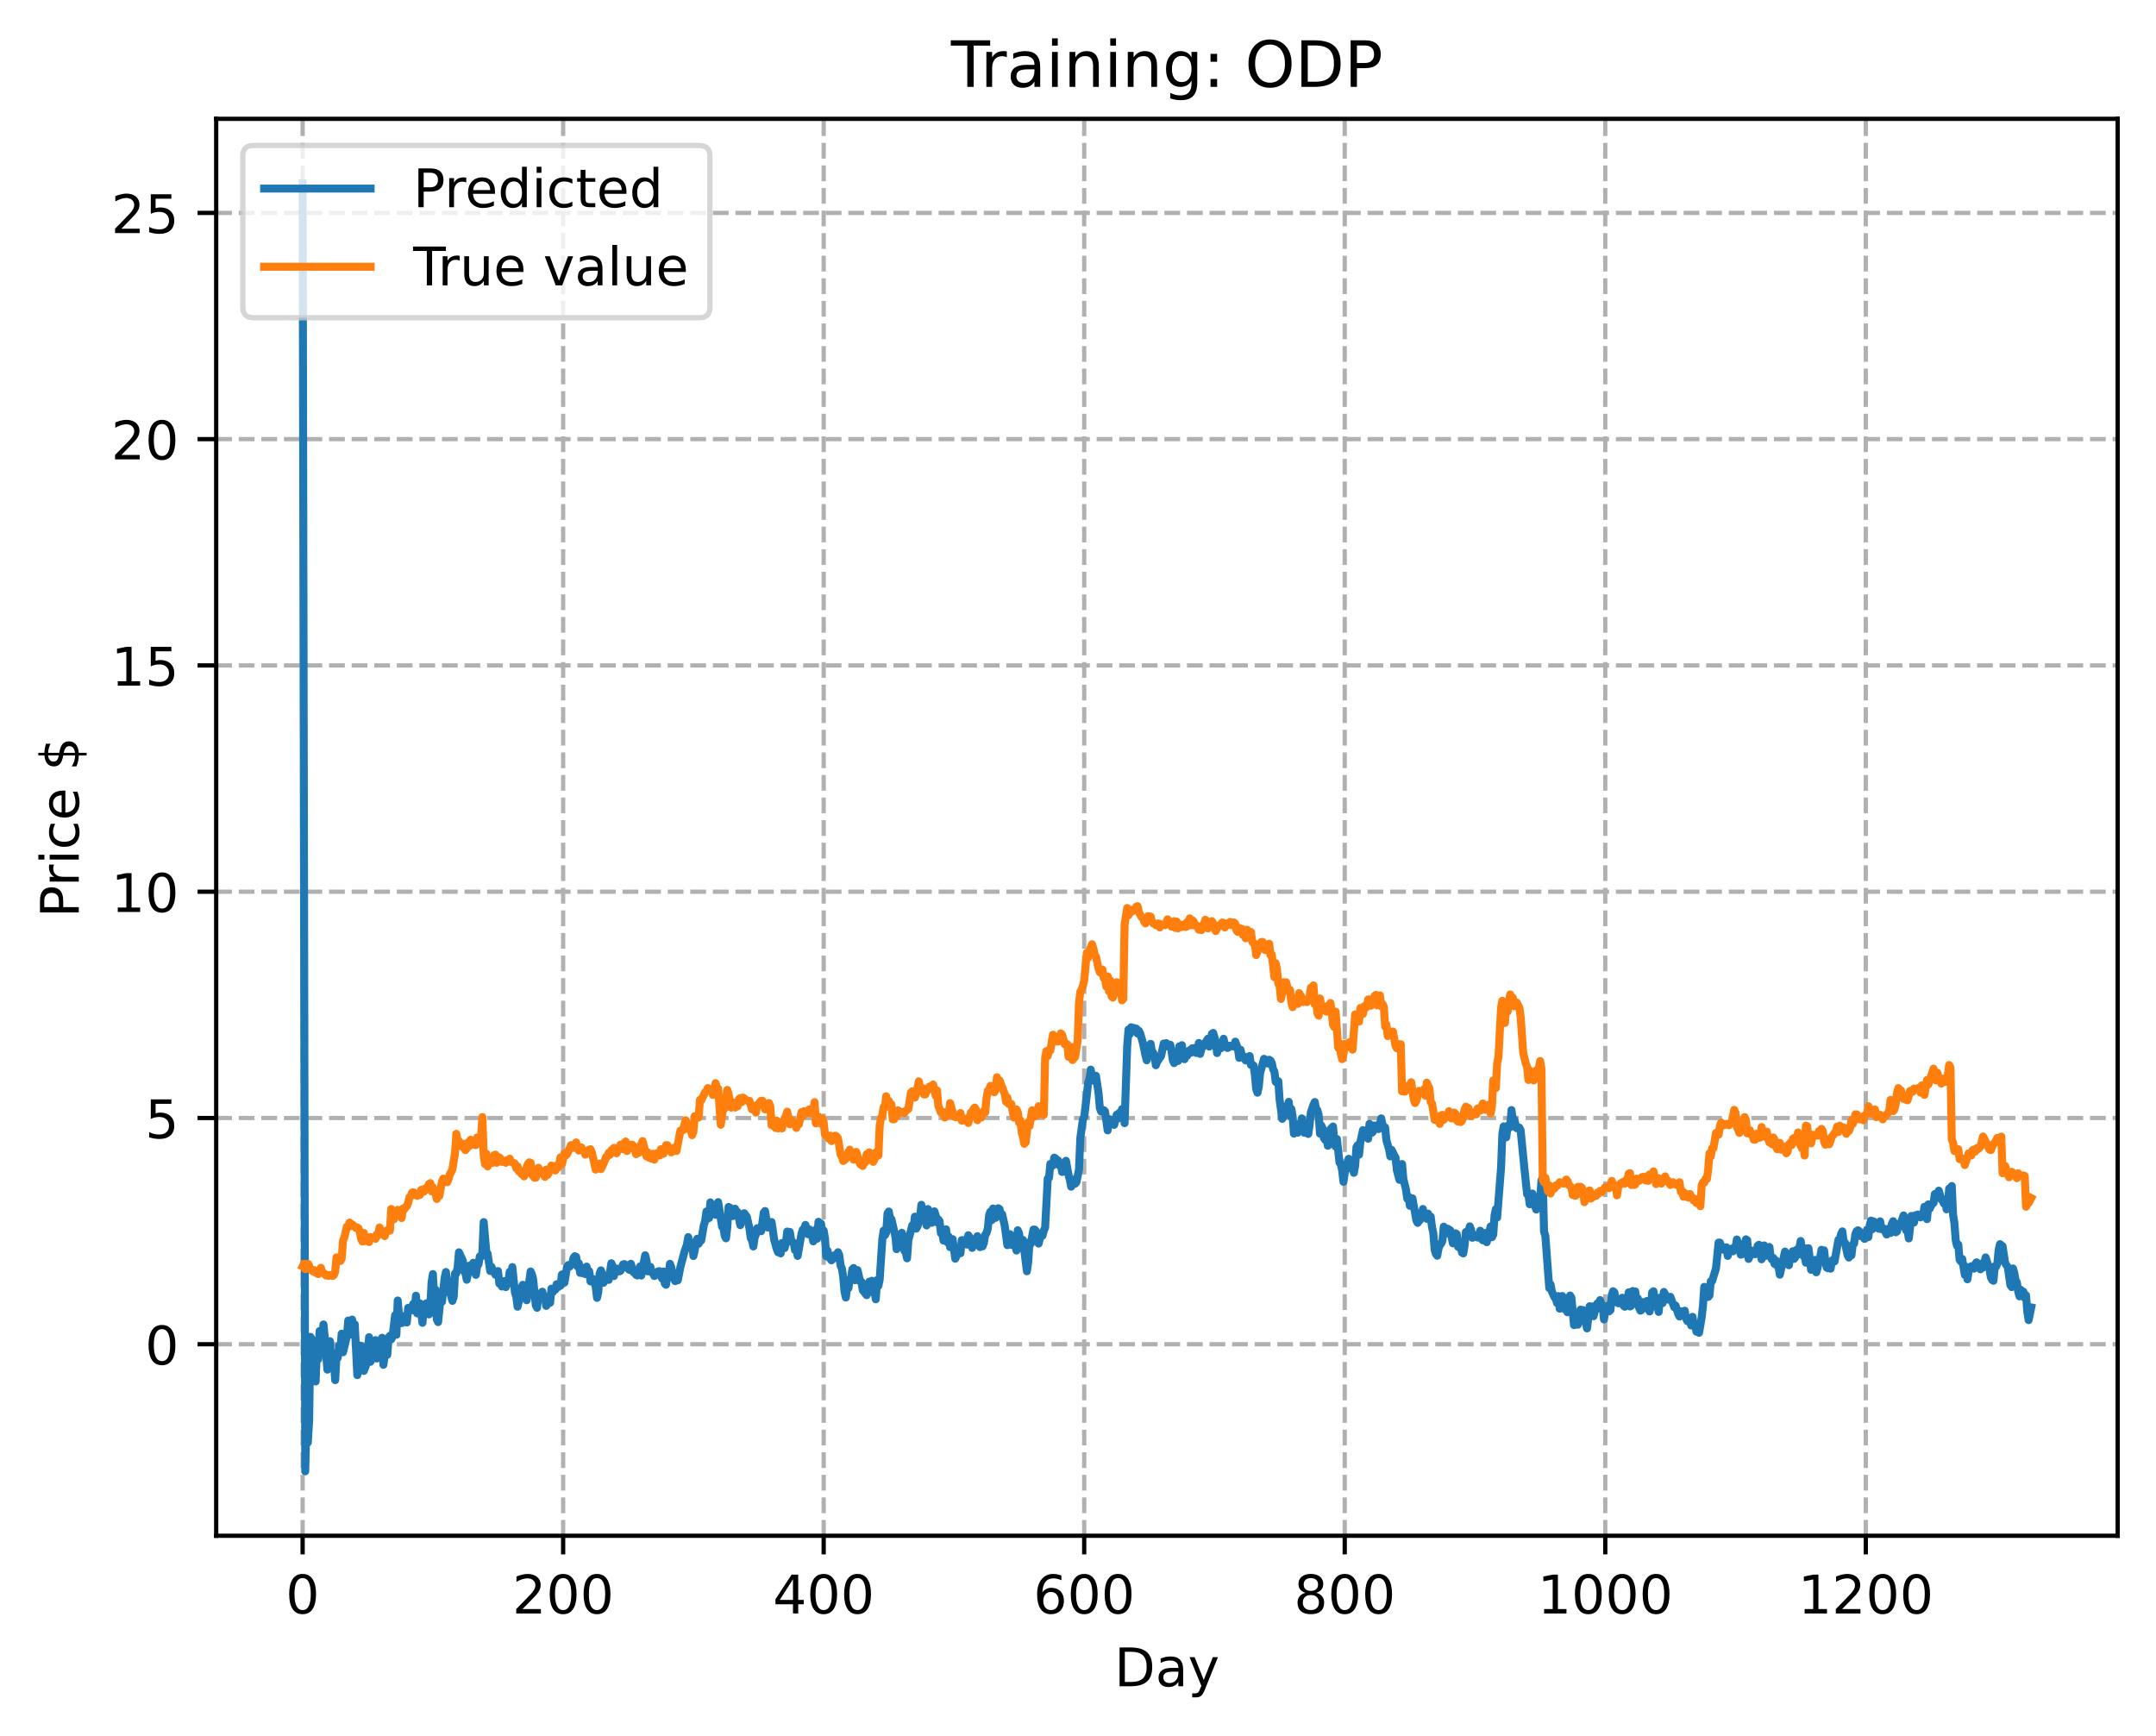 <?xml version="1.0" encoding="utf-8" standalone="no"?>
<!DOCTYPE svg PUBLIC "-//W3C//DTD SVG 1.1//EN"
  "http://www.w3.org/Graphics/SVG/1.1/DTD/svg11.dtd">
<!-- Created with matplotlib (https://matplotlib.org/) -->
<svg height="325.986pt" version="1.1" viewBox="0 0 404.923 325.986" width="404.923pt" xmlns="http://www.w3.org/2000/svg" xmlns:xlink="http://www.w3.org/1999/xlink">
 <defs>
  <style type="text/css">
*{stroke-linecap:butt;stroke-linejoin:round;}
  </style>
 </defs>
 <g id="figure_1">
  <g id="patch_1">
   <path d="M 0 325.986 
L 404.923 325.986 
L 404.923 0 
L 0 0 
z
" style="fill:#ffffff;"/>
  </g>
  <g id="axes_1">
   <g id="patch_2">
    <path d="M 40.603 288.43 
L 397.723 288.43 
L 397.723 22.318 
L 40.603 22.318 
z
" style="fill:#ffffff;"/>
   </g>
   <g id="matplotlib.axis_1">
    <g id="xtick_1">
     <g id="line2d_1">
      <path clip-path="url(#p4d69d74ae5)" d="M 56.836 288.43 
L 56.836 22.318 
" style="fill:none;stroke:#b0b0b0;stroke-dasharray:2.96,1.28;stroke-dashoffset:0;stroke-width:0.8;"/>
     </g>
     <g id="line2d_2">
      <defs>
       <path d="M 0 0 
L 0 3.5 
" id="m46ef34c2b8" style="stroke:#000000;stroke-width:0.8;"/>
      </defs>
      <g>
       <use style="stroke:#000000;stroke-width:0.8;" x="56.836" xlink:href="#m46ef34c2b8" y="288.43"/>
      </g>
     </g>
     <g id="text_1">
      <!-- 0 -->
      <defs>
       <path d="M 31.781 66.406 
Q 24.172 66.406 20.328 58.906 
Q 16.5 51.422 16.5 36.375 
Q 16.5 21.391 20.328 13.891 
Q 24.172 6.391 31.781 6.391 
Q 39.453 6.391 43.281 13.891 
Q 47.125 21.391 47.125 36.375 
Q 47.125 51.422 43.281 58.906 
Q 39.453 66.406 31.781 66.406 
z
M 31.781 74.219 
Q 44.047 74.219 50.516 64.516 
Q 56.984 54.828 56.984 36.375 
Q 56.984 17.969 50.516 8.266 
Q 44.047 -1.422 31.781 -1.422 
Q 19.531 -1.422 13.062 8.266 
Q 6.594 17.969 6.594 36.375 
Q 6.594 54.828 13.062 64.516 
Q 19.531 74.219 31.781 74.219 
z
" id="DejaVuSans-48"/>
      </defs>
      <g transform="translate(53.655 303.029)scale(0.1 -0.1)">
       <use xlink:href="#DejaVuSans-48"/>
      </g>
     </g>
    </g>
    <g id="xtick_2">
     <g id="line2d_3">
      <path clip-path="url(#p4d69d74ae5)" d="M 105.766 288.43 
L 105.766 22.318 
" style="fill:none;stroke:#b0b0b0;stroke-dasharray:2.96,1.28;stroke-dashoffset:0;stroke-width:0.8;"/>
     </g>
     <g id="line2d_4">
      <g>
       <use style="stroke:#000000;stroke-width:0.8;" x="105.766" xlink:href="#m46ef34c2b8" y="288.43"/>
      </g>
     </g>
     <g id="text_2">
      <!-- 200 -->
      <defs>
       <path d="M 19.188 8.297 
L 53.609 8.297 
L 53.609 0 
L 7.328 0 
L 7.328 8.297 
Q 12.938 14.109 22.625 23.891 
Q 32.328 33.688 34.812 36.531 
Q 39.547 41.844 41.422 45.531 
Q 43.312 49.219 43.312 52.781 
Q 43.312 58.594 39.234 62.25 
Q 35.156 65.922 28.609 65.922 
Q 23.969 65.922 18.812 64.312 
Q 13.672 62.703 7.812 59.422 
L 7.812 69.391 
Q 13.766 71.781 18.938 73 
Q 24.125 74.219 28.422 74.219 
Q 39.75 74.219 46.484 68.547 
Q 53.219 62.891 53.219 53.422 
Q 53.219 48.922 51.531 44.891 
Q 49.859 40.875 45.406 35.406 
Q 44.188 33.984 37.641 27.219 
Q 31.109 20.453 19.188 8.297 
z
" id="DejaVuSans-50"/>
      </defs>
      <g transform="translate(96.223 303.029)scale(0.1 -0.1)">
       <use xlink:href="#DejaVuSans-50"/>
       <use x="63.623" xlink:href="#DejaVuSans-48"/>
       <use x="127.246" xlink:href="#DejaVuSans-48"/>
      </g>
     </g>
    </g>
    <g id="xtick_3">
     <g id="line2d_5">
      <path clip-path="url(#p4d69d74ae5)" d="M 154.697 288.43 
L 154.697 22.318 
" style="fill:none;stroke:#b0b0b0;stroke-dasharray:2.96,1.28;stroke-dashoffset:0;stroke-width:0.8;"/>
     </g>
     <g id="line2d_6">
      <g>
       <use style="stroke:#000000;stroke-width:0.8;" x="154.697" xlink:href="#m46ef34c2b8" y="288.43"/>
      </g>
     </g>
     <g id="text_3">
      <!-- 400 -->
      <defs>
       <path d="M 37.797 64.312 
L 12.891 25.391 
L 37.797 25.391 
z
M 35.203 72.906 
L 47.609 72.906 
L 47.609 25.391 
L 58.016 25.391 
L 58.016 17.188 
L 47.609 17.188 
L 47.609 0 
L 37.797 0 
L 37.797 17.188 
L 4.891 17.188 
L 4.891 26.703 
z
" id="DejaVuSans-52"/>
      </defs>
      <g transform="translate(145.153 303.029)scale(0.1 -0.1)">
       <use xlink:href="#DejaVuSans-52"/>
       <use x="63.623" xlink:href="#DejaVuSans-48"/>
       <use x="127.246" xlink:href="#DejaVuSans-48"/>
      </g>
     </g>
    </g>
    <g id="xtick_4">
     <g id="line2d_7">
      <path clip-path="url(#p4d69d74ae5)" d="M 203.628 288.43 
L 203.628 22.318 
" style="fill:none;stroke:#b0b0b0;stroke-dasharray:2.96,1.28;stroke-dashoffset:0;stroke-width:0.8;"/>
     </g>
     <g id="line2d_8">
      <g>
       <use style="stroke:#000000;stroke-width:0.8;" x="203.628" xlink:href="#m46ef34c2b8" y="288.43"/>
      </g>
     </g>
     <g id="text_4">
      <!-- 600 -->
      <defs>
       <path d="M 33.016 40.375 
Q 26.375 40.375 22.484 35.828 
Q 18.609 31.297 18.609 23.391 
Q 18.609 15.531 22.484 10.953 
Q 26.375 6.391 33.016 6.391 
Q 39.656 6.391 43.531 10.953 
Q 47.406 15.531 47.406 23.391 
Q 47.406 31.297 43.531 35.828 
Q 39.656 40.375 33.016 40.375 
z
M 52.594 71.297 
L 52.594 62.312 
Q 48.875 64.062 45.094 64.984 
Q 41.312 65.922 37.594 65.922 
Q 27.828 65.922 22.672 59.328 
Q 17.531 52.734 16.797 39.406 
Q 19.672 43.656 24.016 45.922 
Q 28.375 48.188 33.594 48.188 
Q 44.578 48.188 50.953 41.516 
Q 57.328 34.859 57.328 23.391 
Q 57.328 12.156 50.688 5.359 
Q 44.047 -1.422 33.016 -1.422 
Q 20.359 -1.422 13.672 8.266 
Q 6.984 17.969 6.984 36.375 
Q 6.984 53.656 15.188 63.938 
Q 23.391 74.219 37.203 74.219 
Q 40.922 74.219 44.703 73.484 
Q 48.484 72.75 52.594 71.297 
z
" id="DejaVuSans-54"/>
      </defs>
      <g transform="translate(194.084 303.029)scale(0.1 -0.1)">
       <use xlink:href="#DejaVuSans-54"/>
       <use x="63.623" xlink:href="#DejaVuSans-48"/>
       <use x="127.246" xlink:href="#DejaVuSans-48"/>
      </g>
     </g>
    </g>
    <g id="xtick_5">
     <g id="line2d_9">
      <path clip-path="url(#p4d69d74ae5)" d="M 252.558 288.43 
L 252.558 22.318 
" style="fill:none;stroke:#b0b0b0;stroke-dasharray:2.96,1.28;stroke-dashoffset:0;stroke-width:0.8;"/>
     </g>
     <g id="line2d_10">
      <g>
       <use style="stroke:#000000;stroke-width:0.8;" x="252.558" xlink:href="#m46ef34c2b8" y="288.43"/>
      </g>
     </g>
     <g id="text_5">
      <!-- 800 -->
      <defs>
       <path d="M 31.781 34.625 
Q 24.75 34.625 20.719 30.859 
Q 16.703 27.094 16.703 20.516 
Q 16.703 13.922 20.719 10.156 
Q 24.75 6.391 31.781 6.391 
Q 38.812 6.391 42.859 10.172 
Q 46.922 13.969 46.922 20.516 
Q 46.922 27.094 42.891 30.859 
Q 38.875 34.625 31.781 34.625 
z
M 21.922 38.812 
Q 15.578 40.375 12.031 44.719 
Q 8.5 49.078 8.5 55.328 
Q 8.5 64.062 14.719 69.141 
Q 20.953 74.219 31.781 74.219 
Q 42.672 74.219 48.875 69.141 
Q 55.078 64.062 55.078 55.328 
Q 55.078 49.078 51.531 44.719 
Q 48 40.375 41.703 38.812 
Q 48.828 37.156 52.797 32.312 
Q 56.781 27.484 56.781 20.516 
Q 56.781 9.906 50.312 4.234 
Q 43.844 -1.422 31.781 -1.422 
Q 19.734 -1.422 13.25 4.234 
Q 6.781 9.906 6.781 20.516 
Q 6.781 27.484 10.781 32.312 
Q 14.797 37.156 21.922 38.812 
z
M 18.312 54.391 
Q 18.312 48.734 21.844 45.562 
Q 25.391 42.391 31.781 42.391 
Q 38.141 42.391 41.719 45.562 
Q 45.312 48.734 45.312 54.391 
Q 45.312 60.062 41.719 63.234 
Q 38.141 66.406 31.781 66.406 
Q 25.391 66.406 21.844 63.234 
Q 18.312 60.062 18.312 54.391 
z
" id="DejaVuSans-56"/>
      </defs>
      <g transform="translate(243.015 303.029)scale(0.1 -0.1)">
       <use xlink:href="#DejaVuSans-56"/>
       <use x="63.623" xlink:href="#DejaVuSans-48"/>
       <use x="127.246" xlink:href="#DejaVuSans-48"/>
      </g>
     </g>
    </g>
    <g id="xtick_6">
     <g id="line2d_11">
      <path clip-path="url(#p4d69d74ae5)" d="M 301.489 288.43 
L 301.489 22.318 
" style="fill:none;stroke:#b0b0b0;stroke-dasharray:2.96,1.28;stroke-dashoffset:0;stroke-width:0.8;"/>
     </g>
     <g id="line2d_12">
      <g>
       <use style="stroke:#000000;stroke-width:0.8;" x="301.489" xlink:href="#m46ef34c2b8" y="288.43"/>
      </g>
     </g>
     <g id="text_6">
      <!-- 1000 -->
      <defs>
       <path d="M 12.406 8.297 
L 28.516 8.297 
L 28.516 63.922 
L 10.984 60.406 
L 10.984 69.391 
L 28.422 72.906 
L 38.281 72.906 
L 38.281 8.297 
L 54.391 8.297 
L 54.391 0 
L 12.406 0 
z
" id="DejaVuSans-49"/>
      </defs>
      <g transform="translate(288.764 303.029)scale(0.1 -0.1)">
       <use xlink:href="#DejaVuSans-49"/>
       <use x="63.623" xlink:href="#DejaVuSans-48"/>
       <use x="127.246" xlink:href="#DejaVuSans-48"/>
       <use x="190.869" xlink:href="#DejaVuSans-48"/>
      </g>
     </g>
    </g>
    <g id="xtick_7">
     <g id="line2d_13">
      <path clip-path="url(#p4d69d74ae5)" d="M 350.419 288.43 
L 350.419 22.318 
" style="fill:none;stroke:#b0b0b0;stroke-dasharray:2.96,1.28;stroke-dashoffset:0;stroke-width:0.8;"/>
     </g>
     <g id="line2d_14">
      <g>
       <use style="stroke:#000000;stroke-width:0.8;" x="350.419" xlink:href="#m46ef34c2b8" y="288.43"/>
      </g>
     </g>
     <g id="text_7">
      <!-- 1200 -->
      <g transform="translate(337.694 303.029)scale(0.1 -0.1)">
       <use xlink:href="#DejaVuSans-49"/>
       <use x="63.623" xlink:href="#DejaVuSans-50"/>
       <use x="127.246" xlink:href="#DejaVuSans-48"/>
       <use x="190.869" xlink:href="#DejaVuSans-48"/>
      </g>
     </g>
    </g>
    <g id="text_8">
     <!-- Day -->
     <defs>
      <path d="M 19.672 64.797 
L 19.672 8.109 
L 31.594 8.109 
Q 46.688 8.109 53.688 14.938 
Q 60.688 21.781 60.688 36.531 
Q 60.688 51.172 53.688 57.984 
Q 46.688 64.797 31.594 64.797 
z
M 9.812 72.906 
L 30.078 72.906 
Q 51.266 72.906 61.172 64.094 
Q 71.094 55.281 71.094 36.531 
Q 71.094 17.672 61.125 8.828 
Q 51.172 0 30.078 0 
L 9.812 0 
z
" id="DejaVuSans-68"/>
      <path d="M 34.281 27.484 
Q 23.391 27.484 19.188 25 
Q 14.984 22.516 14.984 16.5 
Q 14.984 11.719 18.141 8.906 
Q 21.297 6.109 26.703 6.109 
Q 34.188 6.109 38.703 11.406 
Q 43.219 16.703 43.219 25.484 
L 43.219 27.484 
z
M 52.203 31.203 
L 52.203 0 
L 43.219 0 
L 43.219 8.297 
Q 40.141 3.328 35.547 0.953 
Q 30.953 -1.422 24.312 -1.422 
Q 15.922 -1.422 10.953 3.297 
Q 6 8.016 6 15.922 
Q 6 25.141 12.172 29.828 
Q 18.359 34.516 30.609 34.516 
L 43.219 34.516 
L 43.219 35.406 
Q 43.219 41.609 39.141 45 
Q 35.062 48.391 27.688 48.391 
Q 23 48.391 18.547 47.266 
Q 14.109 46.141 10.016 43.891 
L 10.016 52.203 
Q 14.938 54.109 19.578 55.047 
Q 24.219 56 28.609 56 
Q 40.484 56 46.344 49.844 
Q 52.203 43.703 52.203 31.203 
z
" id="DejaVuSans-97"/>
      <path d="M 32.172 -5.078 
Q 28.375 -14.844 24.75 -17.812 
Q 21.141 -20.797 15.094 -20.797 
L 7.906 -20.797 
L 7.906 -13.281 
L 13.188 -13.281 
Q 16.891 -13.281 18.938 -11.516 
Q 21 -9.766 23.484 -3.219 
L 25.094 0.875 
L 2.984 54.688 
L 12.5 54.688 
L 29.594 11.922 
L 46.688 54.688 
L 56.203 54.688 
z
" id="DejaVuSans-121"/>
     </defs>
     <g transform="translate(209.29 316.707)scale(0.1 -0.1)">
      <use xlink:href="#DejaVuSans-68"/>
      <use x="77.002" xlink:href="#DejaVuSans-97"/>
      <use x="138.281" xlink:href="#DejaVuSans-121"/>
     </g>
    </g>
   </g>
   <g id="matplotlib.axis_2">
    <g id="ytick_1">
     <g id="line2d_15">
      <path clip-path="url(#p4d69d74ae5)" d="M 40.603 252.471 
L 397.723 252.471 
" style="fill:none;stroke:#b0b0b0;stroke-dasharray:2.96,1.28;stroke-dashoffset:0;stroke-width:0.8;"/>
     </g>
     <g id="line2d_16">
      <defs>
       <path d="M 0 0 
L -3.5 0 
" id="mecf44e0b19" style="stroke:#000000;stroke-width:0.8;"/>
      </defs>
      <g>
       <use style="stroke:#000000;stroke-width:0.8;" x="40.603" xlink:href="#mecf44e0b19" y="252.471"/>
      </g>
     </g>
     <g id="text_9">
      <!-- 0 -->
      <g transform="translate(27.241 256.27)scale(0.1 -0.1)">
       <use xlink:href="#DejaVuSans-48"/>
      </g>
     </g>
    </g>
    <g id="ytick_2">
     <g id="line2d_17">
      <path clip-path="url(#p4d69d74ae5)" d="M 40.603 209.973 
L 397.723 209.973 
" style="fill:none;stroke:#b0b0b0;stroke-dasharray:2.96,1.28;stroke-dashoffset:0;stroke-width:0.8;"/>
     </g>
     <g id="line2d_18">
      <g>
       <use style="stroke:#000000;stroke-width:0.8;" x="40.603" xlink:href="#mecf44e0b19" y="209.973"/>
      </g>
     </g>
     <g id="text_10">
      <!-- 5 -->
      <defs>
       <path d="M 10.797 72.906 
L 49.516 72.906 
L 49.516 64.594 
L 19.828 64.594 
L 19.828 46.734 
Q 21.969 47.469 24.109 47.828 
Q 26.266 48.188 28.422 48.188 
Q 40.625 48.188 47.75 41.5 
Q 54.891 34.812 54.891 23.391 
Q 54.891 11.625 47.562 5.094 
Q 40.234 -1.422 26.906 -1.422 
Q 22.312 -1.422 17.547 -0.641 
Q 12.797 0.141 7.719 1.703 
L 7.719 11.625 
Q 12.109 9.234 16.797 8.062 
Q 21.484 6.891 26.703 6.891 
Q 35.156 6.891 40.078 11.328 
Q 45.016 15.766 45.016 23.391 
Q 45.016 31 40.078 35.438 
Q 35.156 39.891 26.703 39.891 
Q 22.75 39.891 18.812 39.016 
Q 14.891 38.141 10.797 36.281 
z
" id="DejaVuSans-53"/>
      </defs>
      <g transform="translate(27.241 213.772)scale(0.1 -0.1)">
       <use xlink:href="#DejaVuSans-53"/>
      </g>
     </g>
    </g>
    <g id="ytick_3">
     <g id="line2d_19">
      <path clip-path="url(#p4d69d74ae5)" d="M 40.603 167.475 
L 397.723 167.475 
" style="fill:none;stroke:#b0b0b0;stroke-dasharray:2.96,1.28;stroke-dashoffset:0;stroke-width:0.8;"/>
     </g>
     <g id="line2d_20">
      <g>
       <use style="stroke:#000000;stroke-width:0.8;" x="40.603" xlink:href="#mecf44e0b19" y="167.475"/>
      </g>
     </g>
     <g id="text_11">
      <!-- 10 -->
      <g transform="translate(20.878 171.274)scale(0.1 -0.1)">
       <use xlink:href="#DejaVuSans-49"/>
       <use x="63.623" xlink:href="#DejaVuSans-48"/>
      </g>
     </g>
    </g>
    <g id="ytick_4">
     <g id="line2d_21">
      <path clip-path="url(#p4d69d74ae5)" d="M 40.603 124.976 
L 397.723 124.976 
" style="fill:none;stroke:#b0b0b0;stroke-dasharray:2.96,1.28;stroke-dashoffset:0;stroke-width:0.8;"/>
     </g>
     <g id="line2d_22">
      <g>
       <use style="stroke:#000000;stroke-width:0.8;" x="40.603" xlink:href="#mecf44e0b19" y="124.976"/>
      </g>
     </g>
     <g id="text_12">
      <!-- 15 -->
      <g transform="translate(20.878 128.776)scale(0.1 -0.1)">
       <use xlink:href="#DejaVuSans-49"/>
       <use x="63.623" xlink:href="#DejaVuSans-53"/>
      </g>
     </g>
    </g>
    <g id="ytick_5">
     <g id="line2d_23">
      <path clip-path="url(#p4d69d74ae5)" d="M 40.603 82.478 
L 397.723 82.478 
" style="fill:none;stroke:#b0b0b0;stroke-dasharray:2.96,1.28;stroke-dashoffset:0;stroke-width:0.8;"/>
     </g>
     <g id="line2d_24">
      <g>
       <use style="stroke:#000000;stroke-width:0.8;" x="40.603" xlink:href="#mecf44e0b19" y="82.478"/>
      </g>
     </g>
     <g id="text_13">
      <!-- 20 -->
      <g transform="translate(20.878 86.277)scale(0.1 -0.1)">
       <use xlink:href="#DejaVuSans-50"/>
       <use x="63.623" xlink:href="#DejaVuSans-48"/>
      </g>
     </g>
    </g>
    <g id="ytick_6">
     <g id="line2d_25">
      <path clip-path="url(#p4d69d74ae5)" d="M 40.603 39.98 
L 397.723 39.98 
" style="fill:none;stroke:#b0b0b0;stroke-dasharray:2.96,1.28;stroke-dashoffset:0;stroke-width:0.8;"/>
     </g>
     <g id="line2d_26">
      <g>
       <use style="stroke:#000000;stroke-width:0.8;" x="40.603" xlink:href="#mecf44e0b19" y="39.98"/>
      </g>
     </g>
     <g id="text_14">
      <!-- 25 -->
      <g transform="translate(20.878 43.779)scale(0.1 -0.1)">
       <use xlink:href="#DejaVuSans-50"/>
       <use x="63.623" xlink:href="#DejaVuSans-53"/>
      </g>
     </g>
    </g>
    <g id="text_15">
     <!-- Price $ -->
     <defs>
      <path d="M 19.672 64.797 
L 19.672 37.406 
L 32.078 37.406 
Q 38.969 37.406 42.719 40.969 
Q 46.484 44.531 46.484 51.125 
Q 46.484 57.672 42.719 61.234 
Q 38.969 64.797 32.078 64.797 
z
M 9.812 72.906 
L 32.078 72.906 
Q 44.344 72.906 50.609 67.359 
Q 56.891 61.812 56.891 51.125 
Q 56.891 40.328 50.609 34.812 
Q 44.344 29.297 32.078 29.297 
L 19.672 29.297 
L 19.672 0 
L 9.812 0 
z
" id="DejaVuSans-80"/>
      <path d="M 41.109 46.297 
Q 39.594 47.172 37.812 47.578 
Q 36.031 48 33.891 48 
Q 26.266 48 22.188 43.047 
Q 18.109 38.094 18.109 28.812 
L 18.109 0 
L 9.078 0 
L 9.078 54.688 
L 18.109 54.688 
L 18.109 46.188 
Q 20.953 51.172 25.484 53.578 
Q 30.031 56 36.531 56 
Q 37.453 56 38.578 55.875 
Q 39.703 55.766 41.062 55.516 
z
" id="DejaVuSans-114"/>
      <path d="M 9.422 54.688 
L 18.406 54.688 
L 18.406 0 
L 9.422 0 
z
M 9.422 75.984 
L 18.406 75.984 
L 18.406 64.594 
L 9.422 64.594 
z
" id="DejaVuSans-105"/>
      <path d="M 48.781 52.594 
L 48.781 44.188 
Q 44.969 46.297 41.141 47.344 
Q 37.312 48.391 33.406 48.391 
Q 24.656 48.391 19.812 42.844 
Q 14.984 37.312 14.984 27.297 
Q 14.984 17.281 19.812 11.734 
Q 24.656 6.203 33.406 6.203 
Q 37.312 6.203 41.141 7.25 
Q 44.969 8.297 48.781 10.406 
L 48.781 2.094 
Q 45.016 0.344 40.984 -0.531 
Q 36.969 -1.422 32.422 -1.422 
Q 20.062 -1.422 12.781 6.344 
Q 5.516 14.109 5.516 27.297 
Q 5.516 40.672 12.859 48.328 
Q 20.219 56 33.016 56 
Q 37.156 56 41.109 55.141 
Q 45.062 54.297 48.781 52.594 
z
" id="DejaVuSans-99"/>
      <path d="M 56.203 29.594 
L 56.203 25.203 
L 14.891 25.203 
Q 15.484 15.922 20.484 11.062 
Q 25.484 6.203 34.422 6.203 
Q 39.594 6.203 44.453 7.469 
Q 49.312 8.734 54.109 11.281 
L 54.109 2.781 
Q 49.266 0.734 44.188 -0.344 
Q 39.109 -1.422 33.891 -1.422 
Q 20.797 -1.422 13.156 6.188 
Q 5.516 13.812 5.516 26.812 
Q 5.516 40.234 12.766 48.109 
Q 20.016 56 32.328 56 
Q 43.359 56 49.781 48.891 
Q 56.203 41.797 56.203 29.594 
z
M 47.219 32.234 
Q 47.125 39.594 43.094 43.984 
Q 39.062 48.391 32.422 48.391 
Q 24.906 48.391 20.391 44.141 
Q 15.875 39.891 15.188 32.172 
z
" id="DejaVuSans-101"/>
      <path id="DejaVuSans-32"/>
      <path d="M 33.797 -14.703 
L 28.906 -14.703 
L 28.859 0 
Q 23.734 0.094 18.609 1.188 
Q 13.484 2.297 8.297 4.5 
L 8.297 13.281 
Q 13.281 10.156 18.375 8.562 
Q 23.484 6.984 28.906 6.938 
L 28.906 29.203 
Q 18.109 30.953 13.203 35.156 
Q 8.297 39.359 8.297 46.688 
Q 8.297 54.641 13.625 59.219 
Q 18.953 63.812 28.906 64.5 
L 28.906 75.984 
L 33.797 75.984 
L 33.797 64.656 
Q 38.328 64.453 42.578 63.688 
Q 46.828 62.938 50.875 61.625 
L 50.875 53.078 
Q 46.828 55.125 42.547 56.25 
Q 38.281 57.375 33.797 57.562 
L 33.797 36.719 
Q 44.875 35.016 50.094 30.609 
Q 55.328 26.219 55.328 18.609 
Q 55.328 10.359 49.781 5.594 
Q 44.234 0.828 33.797 0.094 
z
M 28.906 37.594 
L 28.906 57.625 
Q 23.25 56.984 20.266 54.391 
Q 17.281 51.812 17.281 47.516 
Q 17.281 43.312 20.031 40.969 
Q 22.797 38.625 28.906 37.594 
z
M 33.797 28.219 
L 33.797 7.078 
Q 39.984 7.906 43.141 10.594 
Q 46.297 13.281 46.297 17.672 
Q 46.297 21.969 43.281 24.5 
Q 40.281 27.047 33.797 28.219 
z
" id="DejaVuSans-36"/>
     </defs>
     <g transform="translate(14.798 172.342)rotate(-90)scale(0.1 -0.1)">
      <use xlink:href="#DejaVuSans-80"/>
      <use x="58.553" xlink:href="#DejaVuSans-114"/>
      <use x="99.666" xlink:href="#DejaVuSans-105"/>
      <use x="127.449" xlink:href="#DejaVuSans-99"/>
      <use x="182.43" xlink:href="#DejaVuSans-101"/>
      <use x="243.953" xlink:href="#DejaVuSans-32"/>
      <use x="275.74" xlink:href="#DejaVuSans-36"/>
     </g>
    </g>
   </g>
   <g id="line2d_27">
    <path clip-path="url(#p4d69d74ae5)" d="M 56.836 34.414 
L 57.325 276.334 
L 57.57 266.796 
L 57.814 270.93 
L 58.059 266.823 
L 58.304 251.081 
L 58.548 251.512 
L 58.793 257.094 
L 59.038 257.346 
L 59.282 259.459 
L 59.527 253.004 
L 59.772 255.286 
L 60.016 249.991 
L 60.261 253.489 
L 60.75 248.752 
L 60.995 251.172 
L 61.484 257.237 
L 61.729 256.945 
L 61.974 251.896 
L 62.218 255.942 
L 62.463 254.607 
L 62.708 255.779 
L 62.952 259.211 
L 63.197 254.635 
L 63.441 255.005 
L 63.686 252.711 
L 63.931 253.623 
L 64.175 250.498 
L 64.42 253.973 
L 65.154 250.978 
L 65.399 248.021 
L 65.888 250.628 
L 66.133 247.839 
L 66.377 249.935 
L 66.622 248.714 
L 67.111 258.271 
L 67.356 256.205 
L 67.601 252.712 
L 67.845 252.802 
L 68.09 254.496 
L 68.335 257.475 
L 68.824 256.201 
L 69.069 255.221 
L 69.313 251.139 
L 69.558 255.772 
L 70.047 254.833 
L 70.536 251.694 
L 70.781 255.141 
L 71.026 255.004 
L 71.27 252.949 
L 71.515 253.132 
L 71.76 251.254 
L 72.004 256.33 
L 72.494 253.105 
L 72.738 254.46 
L 72.983 251.191 
L 73.228 250.872 
L 73.472 251.555 
L 73.717 251.083 
L 74.206 247.025 
L 74.451 250.69 
L 74.696 244.252 
L 74.94 246.979 
L 75.185 246.961 
L 75.429 248.496 
L 75.674 247.375 
L 75.919 248.327 
L 76.163 247.614 
L 76.408 248.383 
L 76.653 245.639 
L 76.897 246.155 
L 77.142 246.136 
L 77.631 244.861 
L 77.876 246.185 
L 78.121 243.348 
L 78.365 246.676 
L 78.855 244.774 
L 79.344 248.445 
L 79.589 245.785 
L 79.833 245.715 
L 80.078 244.768 
L 80.567 246.86 
L 80.812 245.483 
L 81.056 240.79 
L 81.301 239.283 
L 81.546 243.902 
L 81.79 242.195 
L 82.035 247.791 
L 82.28 248.302 
L 82.769 243.576 
L 83.014 244.476 
L 83.503 240.046 
L 83.748 238.897 
L 83.992 240.734 
L 84.971 244.321 
L 85.216 243.509 
L 85.46 239.171 
L 85.705 239.162 
L 85.95 238.07 
L 86.194 235.197 
L 86.928 236.787 
L 87.173 238.78 
L 87.417 239.093 
L 87.662 240.357 
L 88.151 237.713 
L 88.396 238.48 
L 88.641 238.068 
L 88.885 237.163 
L 89.13 238.725 
L 89.375 239.439 
L 89.619 237.755 
L 89.864 237.469 
L 90.109 235.975 
L 90.353 236.031 
L 90.598 235.149 
L 90.843 229.525 
L 91.332 235.104 
L 91.577 235.438 
L 92.066 238.702 
L 92.311 237.935 
L 92.555 238.607 
L 92.8 238.881 
L 93.044 239.416 
L 93.289 239.198 
L 93.534 238.721 
L 93.778 241.082 
L 94.023 240.575 
L 94.268 241.63 
L 94.512 240.623 
L 94.757 240.622 
L 95.002 241.731 
L 95.491 240.445 
L 95.736 238.841 
L 95.98 239.963 
L 96.225 237.97 
L 96.714 242.767 
L 96.959 243.508 
L 97.204 245.418 
L 97.448 244.36 
L 97.693 242.187 
L 97.938 241.855 
L 98.182 241.298 
L 98.427 242.713 
L 98.672 243.147 
L 98.916 244.204 
L 99.65 238.801 
L 99.895 239.316 
L 100.139 240.302 
L 100.629 245.175 
L 100.873 245.627 
L 101.118 243.004 
L 101.363 243.576 
L 101.852 242.591 
L 102.097 243.701 
L 102.341 243.582 
L 102.586 245.261 
L 102.831 244.924 
L 103.075 243.487 
L 103.32 244.672 
L 103.565 242.029 
L 103.809 242.691 
L 104.054 242.164 
L 104.299 242.215 
L 104.543 241.194 
L 104.788 241.748 
L 105.032 241.31 
L 105.277 241.47 
L 105.522 239.39 
L 105.766 239.301 
L 106.011 240.899 
L 106.5 237.903 
L 106.745 237.586 
L 106.99 237.881 
L 107.479 237.288 
L 107.724 236.222 
L 107.968 235.931 
L 108.213 236.048 
L 108.458 237.868 
L 108.702 237.247 
L 108.947 239.055 
L 109.192 238.073 
L 109.436 239.128 
L 109.681 238.393 
L 109.926 239.289 
L 110.17 237.886 
L 110.415 238.939 
L 110.66 238.741 
L 110.904 240.667 
L 111.149 240.321 
L 111.393 240.209 
L 111.883 241.666 
L 112.127 243.757 
L 112.372 242.625 
L 112.617 239.172 
L 112.861 238.59 
L 113.106 239.197 
L 113.351 240.914 
L 113.84 239.8 
L 114.085 240.259 
L 114.329 240.382 
L 114.819 237.252 
L 115.063 237.761 
L 115.308 239.66 
L 115.553 238.286 
L 115.797 238.245 
L 116.042 238.721 
L 116.287 238.791 
L 116.531 238.68 
L 117.02 237.481 
L 117.265 237.412 
L 117.51 237.678 
L 117.754 238.113 
L 118.244 238.511 
L 118.488 237.352 
L 118.978 238.956 
L 119.222 239.021 
L 119.467 239.438 
L 119.712 239.541 
L 119.956 239.13 
L 120.201 237.861 
L 120.446 239.568 
L 120.69 237.741 
L 120.935 236.943 
L 121.18 235.756 
L 121.424 236.748 
L 121.669 238.779 
L 121.914 238.057 
L 122.158 237.937 
L 122.403 238.972 
L 122.648 239.197 
L 122.892 239.652 
L 123.137 239.167 
L 123.381 239.098 
L 123.626 238.773 
L 123.871 238.744 
L 124.115 239.716 
L 124.36 240.139 
L 124.605 238.807 
L 124.849 241.052 
L 125.094 241.3 
L 125.339 239.545 
L 125.583 239.377 
L 125.828 237.358 
L 126.073 238.039 
L 126.317 239.501 
L 126.807 240.618 
L 127.051 239.293 
L 127.296 240.457 
L 127.785 237.967 
L 128.519 235.209 
L 129.008 233.757 
L 129.253 232.351 
L 129.498 233.845 
L 129.742 233.533 
L 129.987 233.418 
L 130.232 235.899 
L 130.476 234.856 
L 130.721 233.237 
L 130.966 232.65 
L 131.21 233.6 
L 131.455 232.966 
L 131.7 232.98 
L 132.189 230.099 
L 132.434 229.318 
L 132.678 227.526 
L 132.923 228.868 
L 133.168 228.77 
L 133.412 225.825 
L 133.657 227.226 
L 133.902 227.269 
L 134.146 226.826 
L 134.391 228.158 
L 134.88 225.771 
L 135.369 228.841 
L 135.614 230.389 
L 135.859 230.512 
L 136.103 232.082 
L 136.348 232.576 
L 136.593 230.526 
L 136.837 226.69 
L 137.082 226.809 
L 137.327 228.122 
L 137.571 228.406 
L 137.816 227.929 
L 138.061 227.017 
L 138.305 227.865 
L 138.55 227.654 
L 139.039 230.111 
L 139.284 228.662 
L 139.773 227.856 
L 140.263 228.511 
L 140.752 230.666 
L 140.996 232.531 
L 141.241 232.911 
L 141.486 234.101 
L 141.73 232.458 
L 141.975 231.803 
L 142.22 230.666 
L 142.464 231.255 
L 142.709 230.614 
L 142.954 231.237 
L 143.443 227.751 
L 143.688 227.445 
L 144.177 230.537 
L 144.422 229.581 
L 144.666 229.991 
L 144.911 229.511 
L 145.4 232.825 
L 145.89 234.606 
L 146.134 235.197 
L 146.379 234.612 
L 146.624 235.402 
L 146.868 233.455 
L 147.113 234.417 
L 147.357 234.414 
L 147.602 233.449 
L 147.847 231.3 
L 148.091 231.9 
L 148.336 231.378 
L 148.581 232.876 
L 148.825 233.336 
L 149.07 233.406 
L 149.315 234.793 
L 149.559 234.172 
L 149.804 235.882 
L 150.538 231.688 
L 150.783 230.926 
L 151.027 230.776 
L 151.272 230.055 
L 151.761 231.807 
L 152.006 230.894 
L 152.495 231.962 
L 152.74 233.148 
L 152.984 231.444 
L 153.229 230.941 
L 153.474 232.655 
L 153.718 229.467 
L 153.963 229.86 
L 154.208 229.817 
L 154.452 232.032 
L 154.697 231.114 
L 154.942 232.612 
L 155.186 235.96 
L 155.431 234.892 
L 155.676 236.113 
L 156.165 236.704 
L 156.41 235.871 
L 156.654 236.334 
L 156.899 235.669 
L 157.144 236.233 
L 157.388 235.181 
L 157.633 235.754 
L 157.878 237.747 
L 158.122 238.234 
L 158.367 239.874 
L 158.612 242.595 
L 158.856 243.693 
L 159.101 241.72 
L 159.345 241.942 
L 159.59 240.264 
L 159.835 240.137 
L 160.079 238.381 
L 160.324 238.153 
L 160.569 240.439 
L 161.058 238.537 
L 161.547 240.685 
L 161.792 240.728 
L 162.037 242.305 
L 162.771 243.245 
L 163.015 242.452 
L 163.26 240.705 
L 163.505 241.087 
L 163.749 240.546 
L 163.994 242.768 
L 164.239 242.542 
L 164.483 244.026 
L 164.728 240.41 
L 164.972 241.508 
L 165.217 240.311 
L 165.706 232.794 
L 165.951 231.117 
L 166.196 231.988 
L 166.44 231.509 
L 166.685 227.924 
L 166.93 227.537 
L 167.174 228.955 
L 167.419 228.964 
L 168.153 232.177 
L 168.398 234.606 
L 168.887 232.415 
L 169.376 231.533 
L 169.621 232.717 
L 169.866 234.93 
L 170.11 235.175 
L 170.355 236.332 
L 170.6 232.949 
L 171.333 230.143 
L 171.578 230.692 
L 171.823 228.507 
L 172.067 230.764 
L 172.312 230.329 
L 172.557 229.63 
L 172.801 228.544 
L 173.046 226.275 
L 173.535 229.179 
L 173.78 228.396 
L 174.025 230.153 
L 174.269 227.074 
L 174.514 227.443 
L 175.003 229.648 
L 175.493 227.507 
L 175.737 228.286 
L 175.982 229.58 
L 176.227 229.008 
L 176.471 229.368 
L 176.716 231.617 
L 176.96 231.486 
L 177.205 232.998 
L 177.45 231.571 
L 177.694 230.883 
L 177.939 233.332 
L 178.184 232.255 
L 178.428 234.229 
L 178.918 232.73 
L 179.407 236.401 
L 179.896 235.279 
L 180.141 235.039 
L 180.386 235.378 
L 180.63 232.908 
L 181.12 233.709 
L 181.364 232.807 
L 181.609 233.748 
L 181.854 231.999 
L 182.343 232.711 
L 182.588 234.37 
L 182.832 233 
L 183.077 233.761 
L 183.321 232.682 
L 183.566 232.169 
L 184.055 234.22 
L 184.3 233.798 
L 184.545 234.074 
L 184.789 233.397 
L 185.034 231.899 
L 185.279 231.597 
L 185.523 230.731 
L 185.768 228.202 
L 186.013 227.558 
L 186.257 229.16 
L 186.502 226.977 
L 186.747 227.47 
L 186.991 228.732 
L 187.236 228.487 
L 187.481 226.92 
L 187.725 227.086 
L 187.97 228.29 
L 188.215 228.054 
L 188.704 230.248 
L 189.193 233.854 
L 189.438 232.382 
L 189.682 231.793 
L 189.927 233.802 
L 190.172 232.113 
L 190.416 232.896 
L 190.906 234.869 
L 191.15 231.059 
L 191.395 231.627 
L 191.64 233.918 
L 192.129 232.884 
L 192.863 238.763 
L 193.108 237.051 
L 193.352 233.296 
L 193.597 233.61 
L 194.086 230.937 
L 194.331 230.923 
L 194.575 231.216 
L 194.82 232.031 
L 195.065 233.563 
L 195.554 231.696 
L 195.799 232.069 
L 196.043 231.09 
L 196.288 230.571 
L 196.777 221.357 
L 197.022 221.181 
L 197.267 218.594 
L 197.511 219.041 
L 197.756 218.859 
L 198.001 217.42 
L 198.245 217.561 
L 198.49 218.387 
L 198.735 217.947 
L 198.979 218.906 
L 199.224 218.592 
L 199.469 220.112 
L 199.713 220.031 
L 199.958 218.379 
L 200.203 218.01 
L 200.692 220.731 
L 200.936 221.599 
L 201.181 222.883 
L 201.426 221.54 
L 201.67 222.25 
L 201.915 222.318 
L 202.16 222.054 
L 202.649 219.656 
L 202.894 213.771 
L 203.383 210.217 
L 203.628 209.802 
L 204.117 205.691 
L 204.362 203.381 
L 204.606 202.651 
L 204.851 200.887 
L 205.096 202.248 
L 205.585 203.054 
L 205.83 202.043 
L 206.319 205.29 
L 206.563 208.112 
L 206.808 208.776 
L 207.053 208.717 
L 207.297 208.505 
L 207.542 208.745 
L 208.031 212.3 
L 208.276 210.187 
L 208.521 210.241 
L 208.765 210.535 
L 209.01 210.333 
L 209.255 211.267 
L 209.744 209.345 
L 209.989 210.081 
L 210.233 209.006 
L 210.478 209.841 
L 210.723 208.309 
L 210.967 208.501 
L 211.212 210.944 
L 211.701 196.488 
L 211.946 193.357 
L 212.191 194.229 
L 212.435 192.932 
L 212.68 193.365 
L 212.924 193.059 
L 213.169 193.356 
L 213.414 193.191 
L 213.658 194.121 
L 213.903 193.604 
L 214.148 194.118 
L 214.637 195.813 
L 215.126 198.198 
L 215.371 199.136 
L 215.616 197.943 
L 215.86 197.639 
L 216.105 196.045 
L 216.35 197.539 
L 216.594 197.719 
L 216.839 198.463 
L 217.084 200.062 
L 217.328 199.413 
L 218.062 198.352 
L 218.551 195.992 
L 218.796 196.523 
L 219.041 195.912 
L 219.285 196.515 
L 219.53 196.189 
L 219.775 196.207 
L 220.019 197.346 
L 220.264 199.111 
L 220.509 199.669 
L 220.753 197.937 
L 220.998 198.975 
L 221.243 199.269 
L 221.487 196.52 
L 221.732 198.799 
L 221.977 196.297 
L 222.221 198.099 
L 222.466 198.934 
L 222.711 197.82 
L 222.955 198.301 
L 223.445 197.235 
L 223.689 197.714 
L 223.934 196.873 
L 224.179 196.937 
L 224.423 196.807 
L 224.668 197.762 
L 224.912 197.31 
L 225.157 195.881 
L 225.402 197.932 
L 225.646 196.981 
L 226.87 195.08 
L 227.114 196.562 
L 227.359 195.673 
L 227.604 194.178 
L 227.848 193.994 
L 228.338 195.604 
L 228.582 197.774 
L 228.827 196.62 
L 229.072 196.966 
L 229.316 196.872 
L 229.561 196.527 
L 229.806 195.09 
L 230.05 196.345 
L 230.295 196.268 
L 230.539 196.825 
L 230.784 196.688 
L 231.029 196.395 
L 231.763 196.563 
L 232.007 195.634 
L 232.497 196.98 
L 232.741 198.682 
L 232.986 197.15 
L 233.231 198.172 
L 233.965 199.175 
L 234.209 198.5 
L 234.454 198.518 
L 234.699 198.34 
L 234.943 200.001 
L 235.433 200.112 
L 235.677 201.805 
L 235.922 204.524 
L 236.167 205.224 
L 236.411 204.117 
L 236.656 201.596 
L 237.39 198.859 
L 237.879 199.133 
L 238.124 199.753 
L 238.368 199.037 
L 238.613 199.185 
L 238.858 199.616 
L 239.102 200.801 
L 239.347 201.265 
L 239.592 203.182 
L 239.836 203.369 
L 240.081 203.064 
L 240.326 206.53 
L 240.815 210.135 
L 241.06 209.63 
L 241.549 207.762 
L 241.794 208.28 
L 242.038 206.938 
L 242.283 209.556 
L 242.527 208.267 
L 242.772 209.669 
L 243.017 212.907 
L 243.261 211.898 
L 243.506 211.445 
L 243.751 212.726 
L 243.995 211.072 
L 244.24 211.445 
L 244.485 210.046 
L 244.974 212.754 
L 245.219 212.421 
L 245.463 211.333 
L 245.708 212.971 
L 245.953 211.325 
L 246.197 208.906 
L 246.687 207.493 
L 246.931 206.975 
L 247.176 208.277 
L 247.421 208.522 
L 247.665 209.432 
L 247.91 212.913 
L 248.155 211.386 
L 248.399 211.913 
L 248.644 213.758 
L 248.888 214.106 
L 249.133 213.298 
L 249.378 215.186 
L 249.622 215.001 
L 249.867 212.079 
L 250.356 211.567 
L 250.601 214.408 
L 250.846 215.344 
L 251.09 213.921 
L 251.58 218.363 
L 251.824 218.682 
L 252.069 219.788 
L 252.314 221.961 
L 252.803 218.634 
L 253.048 218.889 
L 253.292 217.635 
L 253.782 219.509 
L 254.026 218.345 
L 254.271 220.264 
L 254.515 218.953 
L 254.76 215.455 
L 255.005 215.071 
L 255.249 216.856 
L 255.494 214.467 
L 255.983 212.254 
L 256.228 212.67 
L 256.717 213.094 
L 256.962 213.864 
L 257.207 211.07 
L 257.696 212.732 
L 257.941 212.423 
L 258.185 211.371 
L 258.43 211.852 
L 258.675 211.813 
L 258.919 212.049 
L 259.409 210.045 
L 259.653 211.208 
L 259.898 211.68 
L 260.143 211.74 
L 260.387 214.171 
L 260.876 215.825 
L 261.121 217.192 
L 261.366 215.969 
L 261.855 217.014 
L 262.1 217.409 
L 262.344 219.77 
L 262.834 221.591 
L 263.323 218.619 
L 263.568 221.414 
L 264.057 223.397 
L 264.302 225.152 
L 264.546 224.74 
L 264.791 226.466 
L 265.036 225.299 
L 265.28 225.066 
L 266.014 229.244 
L 266.259 229.667 
L 266.748 229.055 
L 266.993 228.313 
L 267.237 227.067 
L 267.482 228.483 
L 267.727 227.998 
L 267.971 228.917 
L 268.216 227.939 
L 268.461 229.076 
L 268.705 228.493 
L 268.95 230.49 
L 269.195 231.571 
L 269.439 234.725 
L 269.684 235.511 
L 269.929 235.841 
L 270.173 234.486 
L 270.418 233.857 
L 270.663 233.581 
L 270.907 233.025 
L 271.152 230.384 
L 271.397 230.752 
L 271.641 231.658 
L 271.886 230.766 
L 272.375 231.065 
L 272.864 233.514 
L 273.109 233.119 
L 273.354 231.624 
L 273.598 231.792 
L 273.843 234.155 
L 274.088 234.312 
L 274.332 234.135 
L 274.577 235.252 
L 274.822 235.406 
L 275.066 233.909 
L 275.311 231.384 
L 275.556 231.314 
L 275.8 231.371 
L 276.045 230.324 
L 276.29 230.959 
L 276.534 232.472 
L 277.024 232.165 
L 277.268 232.016 
L 277.513 232.427 
L 277.758 231.939 
L 278.002 231.139 
L 278.247 232.68 
L 278.491 232.946 
L 278.981 231.569 
L 279.225 233.301 
L 279.959 230.342 
L 280.204 232.365 
L 280.449 231.89 
L 280.693 228.258 
L 280.938 227.095 
L 281.183 228.672 
L 281.917 219.309 
L 282.161 212.941 
L 282.406 211.549 
L 282.651 212.031 
L 282.895 213.607 
L 283.14 211.549 
L 283.385 211.269 
L 283.629 211.725 
L 283.874 208.487 
L 284.118 210.236 
L 284.363 210.204 
L 284.852 211.897 
L 285.342 211.778 
L 285.586 212.23 
L 286.32 219.62 
L 286.81 224.29 
L 287.054 224.352 
L 287.299 226.175 
L 287.788 224.157 
L 288.033 225.666 
L 288.522 227.171 
L 288.767 225.546 
L 289.012 224.828 
L 289.256 225.08 
L 289.501 221.737 
L 289.746 221.161 
L 289.99 231.331 
L 290.235 232.09 
L 290.969 241.92 
L 291.213 241.213 
L 291.458 242.559 
L 291.947 243.65 
L 292.192 243.898 
L 292.437 244.739 
L 292.681 243.422 
L 292.926 245.78 
L 293.415 243.411 
L 293.66 243.916 
L 293.905 245.906 
L 294.149 245.573 
L 294.394 246.463 
L 294.639 244.051 
L 294.883 243.314 
L 295.128 243.733 
L 295.617 248.876 
L 295.862 248.809 
L 296.106 248.209 
L 296.351 248.793 
L 296.84 245.962 
L 297.085 246.94 
L 297.33 246.051 
L 297.574 247.991 
L 297.819 248.309 
L 298.064 249.492 
L 298.553 245.332 
L 298.798 246.12 
L 299.042 245.368 
L 299.287 247.2 
L 299.776 245.249 
L 300.021 244.783 
L 300.266 245.723 
L 300.51 244.171 
L 300.755 244.917 
L 301 245.165 
L 301.244 247.815 
L 301.489 246.159 
L 301.734 246.41 
L 301.978 245.251 
L 302.223 246.283 
L 302.467 246.063 
L 302.712 243.208 
L 302.957 242.509 
L 303.201 242.712 
L 303.446 244.535 
L 303.691 244.576 
L 303.935 244.772 
L 304.18 244.217 
L 304.669 243.733 
L 304.914 245.212 
L 305.159 245.424 
L 305.403 244.338 
L 305.648 244.061 
L 305.893 242.716 
L 306.137 245.374 
L 306.382 245.223 
L 306.627 242.474 
L 306.871 243.418 
L 307.116 242.541 
L 307.361 244.567 
L 307.605 243.861 
L 307.85 245.674 
L 308.094 246.16 
L 308.339 246.007 
L 308.584 244.551 
L 308.828 244.729 
L 309.073 244.664 
L 309.318 244.341 
L 309.562 245.751 
L 309.807 246.311 
L 310.052 245.453 
L 310.296 242.719 
L 310.541 242.513 
L 310.786 244.312 
L 311.275 245.024 
L 311.52 246.397 
L 311.764 243.725 
L 312.254 244.741 
L 312.498 242.643 
L 313.232 244.071 
L 313.477 244.084 
L 313.722 243.559 
L 314.211 244.904 
L 314.455 245.521 
L 314.7 245.205 
L 315.189 246.798 
L 315.434 247.26 
L 315.679 246.26 
L 315.923 246.74 
L 316.168 246.683 
L 316.413 246.17 
L 316.657 247.617 
L 316.902 248.121 
L 317.147 247.997 
L 317.391 248.321 
L 317.636 248.948 
L 317.881 247.317 
L 318.125 249.02 
L 318.37 248.91 
L 318.615 250.109 
L 318.859 249.259 
L 319.104 250.314 
L 319.593 247.453 
L 319.838 245.24 
L 320.082 241.689 
L 320.327 242.408 
L 320.572 243.559 
L 320.816 243.585 
L 321.061 243.299 
L 321.306 240.641 
L 321.55 240.604 
L 322.284 238.219 
L 322.774 233.374 
L 323.018 233.383 
L 323.508 234.7 
L 323.752 234.528 
L 323.997 234.764 
L 324.242 234.254 
L 324.486 235.881 
L 324.731 234.663 
L 324.976 234.947 
L 325.22 234.529 
L 325.465 235.019 
L 325.71 234.268 
L 325.954 234.391 
L 326.199 232.791 
L 326.443 233.347 
L 326.933 235.645 
L 327.177 235.575 
L 327.422 235.092 
L 327.667 235.365 
L 327.911 232.757 
L 328.156 232.947 
L 328.401 236.446 
L 329.135 234.887 
L 329.379 235.123 
L 329.624 235.562 
L 329.869 235.219 
L 330.113 233.964 
L 330.358 233.786 
L 330.847 236.51 
L 331.092 234.198 
L 331.337 233.907 
L 331.581 235.874 
L 332.07 234.401 
L 332.315 234.205 
L 332.56 236.125 
L 332.804 236.581 
L 333.049 236.255 
L 333.294 237.39 
L 333.538 236.74 
L 333.783 237.721 
L 334.028 237.891 
L 334.272 239.407 
L 335.251 235.062 
L 335.985 237.628 
L 336.23 235.87 
L 336.474 235.689 
L 336.719 234.988 
L 336.964 236.442 
L 337.208 236.074 
L 337.453 234.707 
L 337.698 235.599 
L 338.187 233.078 
L 338.676 235.865 
L 338.921 235.958 
L 339.165 237.146 
L 339.41 234.449 
L 339.655 234.431 
L 340.144 238.492 
L 340.389 238.41 
L 340.633 238.197 
L 340.878 236.627 
L 341.123 238.959 
L 341.367 238.117 
L 341.612 236.534 
L 341.857 236.102 
L 342.101 234.728 
L 342.346 236.602 
L 342.591 234.839 
L 342.835 237.116 
L 343.08 238.079 
L 343.325 238.199 
L 343.569 237.88 
L 343.814 238.274 
L 344.058 236.765 
L 344.303 236.593 
L 344.548 236.918 
L 345.282 232.84 
L 345.526 232.955 
L 345.771 231.799 
L 346.016 231.27 
L 346.26 233.344 
L 346.505 233.379 
L 346.994 235.741 
L 347.239 236.183 
L 347.484 235.606 
L 347.728 235.768 
L 347.973 233.681 
L 348.218 233.57 
L 348.462 231.775 
L 348.707 231.212 
L 348.952 231.066 
L 349.196 231.235 
L 349.441 232.157 
L 349.686 231.932 
L 350.175 232.671 
L 350.419 231.528 
L 350.664 230.97 
L 350.909 232.344 
L 351.153 230.104 
L 351.398 229.244 
L 351.643 230.87 
L 351.887 229.392 
L 352.132 229.987 
L 352.866 230.773 
L 353.111 229.383 
L 353.355 230.867 
L 353.6 230.608 
L 353.845 230.837 
L 354.334 231.858 
L 354.579 230.787 
L 355.068 231.572 
L 355.313 229.844 
L 355.557 229.359 
L 355.802 229.781 
L 356.046 231.443 
L 356.291 231.275 
L 356.536 229.906 
L 356.78 230.36 
L 357.514 228.27 
L 357.759 230.411 
L 358.004 231.096 
L 358.248 230.995 
L 358.493 232.598 
L 358.982 228.365 
L 359.472 229.608 
L 359.716 228.247 
L 359.961 228.427 
L 360.206 228.094 
L 360.45 228.534 
L 360.695 228.637 
L 360.94 228.108 
L 361.184 228.255 
L 361.429 226.648 
L 361.918 228.972 
L 362.163 226.193 
L 362.407 227.024 
L 362.897 226.053 
L 363.141 225.938 
L 363.386 224.257 
L 363.631 224.716 
L 364.12 223.624 
L 364.609 225.293 
L 364.854 225.487 
L 365.099 226.055 
L 365.343 225.408 
L 365.588 227.126 
L 365.833 226.318 
L 366.077 223.224 
L 366.322 223.14 
L 366.567 222.749 
L 366.811 228.176 
L 367.056 229.654 
L 367.301 232.876 
L 367.545 233.971 
L 367.79 233.757 
L 368.034 236.573 
L 368.279 236.926 
L 368.524 236.438 
L 369.013 239.438 
L 369.258 237.919 
L 369.502 240.271 
L 369.747 238.707 
L 369.992 238.085 
L 370.236 237.811 
L 370.481 237.833 
L 370.726 238.259 
L 370.97 237.42 
L 371.215 237.079 
L 371.46 237.359 
L 371.704 237.325 
L 371.949 238.384 
L 372.194 238.13 
L 372.438 238.058 
L 372.928 236.158 
L 373.662 238.42 
L 373.906 239.926 
L 374.151 240.385 
L 374.395 240.543 
L 374.64 237.818 
L 374.885 237.914 
L 375.129 237.276 
L 375.374 234.748 
L 375.619 233.665 
L 376.108 234.049 
L 376.597 237.24 
L 377.087 237.999 
L 377.576 241.368 
L 377.821 241.727 
L 378.065 238.238 
L 378.31 239.085 
L 378.555 240.477 
L 378.799 240.883 
L 379.044 242.583 
L 379.289 243.466 
L 379.533 242.248 
L 379.778 243.423 
L 380.022 242.599 
L 380.267 243.759 
L 380.512 243.254 
L 380.756 246.396 
L 381.001 247.931 
L 381.49 245.555 
L 381.49 245.555 
" style="fill:none;stroke:#1f77b4;stroke-linecap:square;stroke-width:1.5;"/>
   </g>
   <g id="line2d_28">
    <path clip-path="url(#p4d69d74ae5)" d="M 56.836 237.852 
L 57.081 237.342 
L 57.325 238.362 
L 57.57 238.022 
L 57.814 237.342 
L 58.059 237.682 
L 58.304 238.447 
L 58.793 238.787 
L 59.038 238.532 
L 59.282 239.042 
L 59.527 238.872 
L 59.772 239.297 
L 60.261 238.107 
L 60.506 238.957 
L 60.75 239.042 
L 61.24 239.552 
L 61.484 239.467 
L 61.729 239.637 
L 61.974 239.467 
L 62.218 239.467 
L 62.463 239.637 
L 62.708 239.467 
L 62.952 238.787 
L 63.197 236.152 
L 63.441 236.662 
L 63.686 236.492 
L 63.931 236.832 
L 64.175 236.407 
L 64.42 233.007 
L 64.665 232.412 
L 65.154 230.372 
L 65.399 230.457 
L 65.643 229.607 
L 65.888 230.287 
L 66.133 229.947 
L 66.867 230.627 
L 67.111 230.542 
L 67.356 230.712 
L 67.601 231.477 
L 67.845 232.752 
L 68.09 233.177 
L 68.335 231.562 
L 68.579 233.092 
L 68.824 232.752 
L 69.069 232.837 
L 69.313 233.262 
L 69.558 232.327 
L 69.802 232.582 
L 70.047 232.412 
L 70.536 232.667 
L 70.781 231.817 
L 71.026 231.987 
L 71.27 230.542 
L 72.249 232.157 
L 72.494 231.392 
L 72.738 231.052 
L 73.228 231.137 
L 73.472 227.057 
L 73.962 229.012 
L 74.206 228.162 
L 74.451 227.822 
L 74.696 227.227 
L 74.94 228.077 
L 75.185 227.312 
L 75.429 228.757 
L 75.674 226.972 
L 75.919 227.142 
L 76.163 226.717 
L 76.408 226.547 
L 76.653 225.952 
L 76.897 224.847 
L 77.142 224.677 
L 77.387 223.997 
L 77.631 223.912 
L 77.876 224.337 
L 78.365 224.592 
L 78.61 224.337 
L 78.855 224.422 
L 79.099 223.487 
L 79.344 223.402 
L 79.589 223.827 
L 79.833 223.232 
L 80.078 223.402 
L 80.567 222.382 
L 80.812 222.212 
L 81.056 223.742 
L 81.301 222.977 
L 81.546 223.827 
L 81.79 224.167 
L 82.035 225.187 
L 82.28 224.677 
L 82.524 224.592 
L 83.014 221.872 
L 83.258 221.362 
L 83.748 221.702 
L 83.992 222.042 
L 84.237 221.447 
L 84.482 220.512 
L 84.726 220.172 
L 84.971 219.577 
L 85.46 216.518 
L 85.705 212.948 
L 85.95 214.393 
L 86.194 214.308 
L 86.439 215.073 
L 86.684 215.328 
L 86.928 214.818 
L 87.173 215.668 
L 87.417 216.008 
L 87.662 215.668 
L 87.907 214.563 
L 88.151 215.243 
L 88.396 214.053 
L 88.641 214.223 
L 88.885 214.988 
L 89.13 214.308 
L 89.375 215.073 
L 89.619 213.628 
L 89.864 214.563 
L 90.109 214.223 
L 90.353 213.458 
L 90.598 209.803 
L 90.843 216.943 
L 91.087 218.642 
L 91.332 216.688 
L 91.577 219.067 
L 92.066 218.217 
L 92.311 218.217 
L 92.555 218.387 
L 92.8 216.943 
L 93.044 216.858 
L 93.289 218.387 
L 93.534 217.282 
L 93.778 217.367 
L 94.023 217.622 
L 94.268 218.217 
L 94.512 218.047 
L 94.757 218.047 
L 95.002 218.387 
L 95.246 217.877 
L 95.491 218.047 
L 95.736 217.622 
L 95.98 218.217 
L 96.714 218.557 
L 96.959 219.407 
L 97.204 219.067 
L 97.448 220.002 
L 97.693 219.832 
L 97.938 220.512 
L 98.182 220.427 
L 98.427 220.937 
L 98.916 219.237 
L 99.161 218.557 
L 99.405 218.302 
L 99.65 218.387 
L 99.895 220.597 
L 100.384 221.192 
L 100.629 221.192 
L 101.118 219.322 
L 101.363 219.832 
L 101.852 220.257 
L 102.341 221.022 
L 102.586 219.662 
L 102.831 220.682 
L 103.075 220.257 
L 103.565 218.897 
L 103.809 219.577 
L 104.299 219.832 
L 104.543 218.897 
L 104.788 219.322 
L 105.032 218.642 
L 105.277 217.367 
L 105.522 218.642 
L 106.011 216.603 
L 106.256 217.028 
L 106.5 216.773 
L 107.234 215.073 
L 107.479 215.583 
L 107.724 215.583 
L 108.213 214.563 
L 108.458 215.583 
L 108.702 216.093 
L 108.947 215.668 
L 109.192 215.498 
L 109.436 216.093 
L 109.681 216.093 
L 109.926 216.858 
L 110.17 216.178 
L 110.415 216.348 
L 110.66 215.923 
L 110.904 215.838 
L 111.149 216.433 
L 111.883 219.662 
L 112.127 219.237 
L 112.372 219.067 
L 112.617 218.557 
L 112.861 219.577 
L 113.351 218.557 
L 113.84 217.282 
L 114.085 217.198 
L 114.329 216.518 
L 114.574 216.858 
L 114.819 216.008 
L 115.063 215.923 
L 115.308 215.583 
L 115.553 216.263 
L 115.797 216.603 
L 116.531 214.988 
L 116.776 215.073 
L 117.02 215.838 
L 117.265 214.648 
L 117.51 214.393 
L 117.754 216.178 
L 117.999 215.498 
L 118.244 215.668 
L 118.488 214.988 
L 118.733 214.988 
L 118.978 215.243 
L 119.222 215.838 
L 119.467 216.773 
L 119.712 216.433 
L 119.956 216.518 
L 120.201 215.328 
L 120.69 214.308 
L 121.424 217.198 
L 121.669 216.433 
L 121.914 217.452 
L 122.158 217.198 
L 122.403 217.622 
L 122.648 216.688 
L 122.892 217.792 
L 123.137 216.773 
L 123.381 216.603 
L 123.871 217.028 
L 124.115 215.838 
L 124.36 216.008 
L 124.605 216.688 
L 125.094 215.073 
L 125.339 215.073 
L 125.828 216.008 
L 126.073 216.433 
L 126.317 215.838 
L 126.562 215.583 
L 126.807 215.753 
L 127.051 216.178 
L 127.785 212.353 
L 128.275 212.268 
L 128.764 210.398 
L 129.008 210.908 
L 129.253 212.013 
L 129.498 211.758 
L 129.742 212.268 
L 129.987 213.203 
L 130.232 212.523 
L 130.476 209.633 
L 130.721 209.803 
L 130.966 209.633 
L 131.21 209.888 
L 131.455 206.573 
L 131.7 206.658 
L 132.434 205.128 
L 132.678 204.958 
L 132.923 204.363 
L 133.168 204.448 
L 133.412 204.788 
L 133.657 204.703 
L 133.902 205.638 
L 134.146 204.958 
L 134.391 203.428 
L 134.636 204.193 
L 134.88 204.448 
L 135.369 211.248 
L 135.859 207.763 
L 136.103 208.188 
L 136.593 204.703 
L 136.837 205.468 
L 137.327 208.018 
L 137.571 207.678 
L 137.816 207.083 
L 138.061 208.018 
L 138.305 207.678 
L 138.55 207.763 
L 138.795 206.403 
L 139.039 206.233 
L 139.284 206.998 
L 139.529 206.148 
L 140.507 206.828 
L 140.752 206.743 
L 141.241 208.358 
L 141.73 208.358 
L 141.975 208.953 
L 142.22 207.508 
L 142.464 207.593 
L 142.709 206.998 
L 142.954 206.743 
L 143.198 206.743 
L 143.443 207.338 
L 143.688 208.358 
L 144.422 207.168 
L 144.666 207.763 
L 144.911 211.333 
L 145.156 211.418 
L 145.4 210.398 
L 145.645 211.843 
L 145.89 210.483 
L 146.134 211.928 
L 146.379 211.503 
L 146.624 211.333 
L 146.868 211.928 
L 147.113 210.568 
L 147.357 210.313 
L 147.847 208.783 
L 148.336 211.163 
L 148.581 210.313 
L 148.825 210.993 
L 149.07 210.823 
L 149.315 210.908 
L 149.559 211.843 
L 149.804 210.993 
L 150.049 211.163 
L 150.538 208.868 
L 150.783 209.633 
L 151.027 208.698 
L 151.272 208.783 
L 151.517 208.698 
L 151.761 209.038 
L 152.006 208.358 
L 152.251 209.038 
L 152.495 208.783 
L 152.74 208.783 
L 152.984 206.998 
L 153.229 210.993 
L 153.474 210.058 
L 153.718 209.718 
L 154.208 211.078 
L 154.452 210.058 
L 154.697 210.738 
L 154.942 213.118 
L 155.186 213.288 
L 155.431 213.288 
L 155.676 213.883 
L 155.92 213.288 
L 156.165 214.308 
L 156.41 213.713 
L 156.654 213.713 
L 156.899 213.288 
L 157.144 213.458 
L 157.388 213.798 
L 157.878 216.858 
L 158.122 217.198 
L 158.367 218.047 
L 158.612 217.877 
L 159.101 217.367 
L 159.345 216.348 
L 159.59 215.923 
L 160.079 216.773 
L 160.324 217.792 
L 160.569 217.282 
L 160.813 216.348 
L 161.303 218.047 
L 161.547 218.642 
L 162.037 218.982 
L 162.281 218.047 
L 162.526 218.302 
L 162.771 216.773 
L 163.015 216.943 
L 163.26 216.433 
L 163.749 217.877 
L 163.994 218.217 
L 164.239 217.707 
L 164.483 216.433 
L 164.728 216.348 
L 164.972 217.028 
L 165.217 211.418 
L 165.462 209.973 
L 165.706 209.548 
L 165.951 207.933 
L 166.196 208.018 
L 166.44 205.893 
L 166.685 207.508 
L 166.93 206.743 
L 167.174 207.508 
L 167.419 207.423 
L 167.664 210.228 
L 167.908 210.228 
L 168.153 209.633 
L 168.398 209.633 
L 168.642 208.528 
L 169.376 208.953 
L 169.621 208.868 
L 169.866 209.038 
L 170.11 208.613 
L 170.6 208.273 
L 171.089 205.213 
L 171.333 204.958 
L 171.578 206.063 
L 171.823 206.148 
L 172.067 205.468 
L 172.557 203.088 
L 172.801 204.278 
L 173.046 204.533 
L 173.291 204.363 
L 173.535 205.553 
L 173.78 205.553 
L 174.025 204.788 
L 174.269 204.703 
L 174.514 204.108 
L 174.759 204.023 
L 175.003 204.193 
L 175.248 203.683 
L 175.737 205.808 
L 175.982 204.788 
L 176.227 207.678 
L 176.716 208.953 
L 176.96 209.038 
L 177.205 208.868 
L 177.45 209.888 
L 177.694 209.038 
L 177.939 209.378 
L 178.184 209.463 
L 178.428 207.168 
L 179.162 209.633 
L 179.407 209.803 
L 180.141 209.803 
L 180.386 209.038 
L 180.63 210.483 
L 181.12 210.398 
L 181.364 210.313 
L 181.609 210.058 
L 181.854 210.908 
L 182.343 208.953 
L 182.588 209.038 
L 182.832 208.273 
L 183.077 208.018 
L 183.321 208.443 
L 183.566 210.398 
L 184.055 209.548 
L 184.3 209.888 
L 184.789 208.613 
L 185.034 208.953 
L 185.279 206.233 
L 185.523 204.873 
L 185.768 204.703 
L 186.013 203.938 
L 186.257 204.958 
L 186.747 205.128 
L 186.991 204.618 
L 187.236 202.323 
L 187.481 203.513 
L 187.725 202.918 
L 188.704 205.468 
L 188.948 206.913 
L 189.193 206.148 
L 189.438 207.338 
L 189.927 207.338 
L 190.416 209.888 
L 190.661 209.548 
L 190.906 208.358 
L 191.15 208.868 
L 191.395 210.823 
L 191.64 210.398 
L 191.884 212.693 
L 192.129 213.543 
L 192.374 214.818 
L 192.618 214.563 
L 193.108 210.738 
L 193.352 211.503 
L 193.842 208.528 
L 194.086 209.803 
L 194.331 209.038 
L 194.575 209.548 
L 194.82 209.463 
L 195.065 207.763 
L 195.309 208.868 
L 195.554 209.208 
L 195.799 208.103 
L 196.043 209.378 
L 196.288 198.668 
L 196.533 197.393 
L 196.777 198.328 
L 197.022 197.223 
L 197.267 197.308 
L 197.756 194.333 
L 198.001 195.353 
L 198.245 194.758 
L 198.49 195.608 
L 198.735 195.608 
L 198.979 195.438 
L 199.224 194.078 
L 199.469 194.333 
L 199.958 196.118 
L 200.203 196.203 
L 200.447 196.118 
L 200.692 198.498 
L 200.936 198.413 
L 201.181 196.628 
L 201.426 199.093 
L 201.915 198.498 
L 202.404 195.353 
L 202.649 188.384 
L 202.894 186.259 
L 203.138 185.834 
L 203.383 185.154 
L 203.628 184.134 
L 204.117 178.949 
L 204.362 179.884 
L 204.606 178.609 
L 205.096 177.334 
L 205.34 178.099 
L 205.585 179.289 
L 205.83 179.629 
L 206.319 181.924 
L 206.563 182.604 
L 206.808 182.774 
L 207.053 182.094 
L 207.297 183.709 
L 207.542 183.879 
L 207.787 185.324 
L 208.031 183.369 
L 208.276 186.174 
L 208.521 184.134 
L 208.765 187.109 
L 209.01 187.364 
L 209.255 185.069 
L 209.499 186.004 
L 209.744 184.474 
L 209.989 185.154 
L 210.233 186.514 
L 210.478 185.239 
L 210.723 187.874 
L 210.967 187.619 
L 211.212 173.594 
L 211.701 170.534 
L 211.946 171.894 
L 212.191 170.874 
L 212.435 171.299 
L 212.68 171.129 
L 212.924 170.789 
L 213.169 170.959 
L 213.414 170.28 
L 213.658 170.195 
L 213.903 171.384 
L 214.392 172.234 
L 214.637 172.319 
L 214.882 173.084 
L 215.126 173.424 
L 215.616 172.064 
L 216.105 172.149 
L 216.35 173.084 
L 216.594 173.424 
L 216.839 173.424 
L 217.084 173.764 
L 217.328 173.764 
L 217.573 173.424 
L 217.818 174.189 
L 218.062 173.594 
L 218.307 173.679 
L 218.551 173.594 
L 218.796 173.764 
L 219.041 173.339 
L 219.285 172.659 
L 219.775 173.424 
L 220.019 174.019 
L 220.264 173.934 
L 220.509 172.999 
L 220.753 174.274 
L 220.998 173.084 
L 221.243 174.359 
L 221.487 173.594 
L 221.732 174.019 
L 221.977 174.104 
L 222.221 173.679 
L 222.466 173.679 
L 222.711 174.104 
L 222.955 173.169 
L 223.2 173.849 
L 223.445 172.489 
L 223.689 173.764 
L 223.934 172.829 
L 224.179 173.084 
L 224.423 173.849 
L 224.668 173.764 
L 224.912 173.934 
L 225.157 174.614 
L 225.402 174.104 
L 225.646 174.699 
L 226.38 172.744 
L 226.625 173.934 
L 226.87 174.359 
L 227.114 173.509 
L 227.359 173.084 
L 227.604 172.999 
L 227.848 173.424 
L 228.338 174.869 
L 228.827 173.849 
L 229.072 173.934 
L 229.561 173.254 
L 229.806 173.339 
L 230.05 174.189 
L 230.539 173.424 
L 230.784 173.679 
L 231.029 173.169 
L 231.273 173.764 
L 231.518 173.254 
L 231.763 173.254 
L 232.007 173.509 
L 232.252 174.784 
L 232.497 175.039 
L 232.741 174.274 
L 232.986 174.614 
L 233.231 174.444 
L 233.475 175.634 
L 233.72 175.634 
L 233.965 176.229 
L 234.209 174.614 
L 234.699 175.549 
L 234.943 175.039 
L 235.188 176.909 
L 235.433 177.164 
L 235.677 177.249 
L 235.922 179.374 
L 236.411 178.099 
L 236.656 177.249 
L 236.9 176.909 
L 237.145 176.909 
L 237.39 178.269 
L 237.634 178.439 
L 237.879 177.759 
L 238.368 177.249 
L 238.613 179.374 
L 238.858 179.289 
L 239.347 183.539 
L 239.592 180.904 
L 239.836 182.094 
L 240.081 184.729 
L 240.326 185.069 
L 240.57 187.619 
L 240.815 186.429 
L 241.06 184.474 
L 241.304 184.644 
L 241.549 184.474 
L 242.038 186.259 
L 242.283 185.919 
L 242.527 188.214 
L 242.772 189.149 
L 243.017 187.449 
L 243.261 188.384 
L 243.506 188.299 
L 243.751 188.554 
L 243.995 186.514 
L 244.485 187.364 
L 244.729 188.214 
L 244.974 187.874 
L 245.219 188.129 
L 245.463 188.214 
L 245.708 187.959 
L 245.953 187.194 
L 246.197 185.494 
L 246.442 186.004 
L 246.687 185.069 
L 246.931 188.639 
L 247.176 187.619 
L 247.421 190.254 
L 247.665 190.764 
L 247.91 187.534 
L 248.155 188.894 
L 248.399 189.234 
L 248.644 189.149 
L 248.888 189.829 
L 249.133 189.999 
L 249.378 188.894 
L 249.622 188.809 
L 249.867 188.384 
L 250.112 189.914 
L 250.356 192.464 
L 250.601 192.889 
L 250.846 189.999 
L 251.335 196.798 
L 251.58 195.948 
L 251.824 197.903 
L 252.069 198.923 
L 252.314 198.073 
L 252.558 196.033 
L 252.803 196.798 
L 253.048 195.948 
L 253.292 196.458 
L 253.537 195.693 
L 254.026 197.138 
L 254.515 190.509 
L 254.76 191.869 
L 255.005 191.784 
L 255.249 191.869 
L 255.494 189.319 
L 255.739 189.489 
L 255.983 190.424 
L 256.228 188.979 
L 256.473 189.319 
L 256.717 189.064 
L 256.962 187.704 
L 257.207 187.704 
L 257.451 188.894 
L 257.696 188.639 
L 257.941 188.639 
L 258.185 187.024 
L 258.43 186.854 
L 258.675 188.809 
L 258.919 187.449 
L 259.164 186.939 
L 259.409 188.979 
L 259.653 188.554 
L 259.898 189.064 
L 260.143 192.804 
L 260.387 192.464 
L 260.632 194.588 
L 260.876 193.993 
L 261.121 193.739 
L 261.366 194.418 
L 261.61 193.739 
L 262.1 196.458 
L 262.344 196.883 
L 262.589 196.883 
L 262.834 196.118 
L 263.078 196.118 
L 263.323 204.958 
L 263.568 204.363 
L 263.812 205.043 
L 264.057 204.193 
L 264.302 203.938 
L 264.546 204.703 
L 265.036 203.258 
L 265.525 206.488 
L 265.77 207.168 
L 266.014 206.743 
L 266.503 204.873 
L 266.993 204.958 
L 267.237 205.298 
L 267.482 204.533 
L 267.727 205.808 
L 267.971 203.343 
L 268.461 204.448 
L 268.705 206.998 
L 268.95 207.253 
L 269.439 210.313 
L 269.684 210.143 
L 269.929 210.483 
L 270.173 209.633 
L 270.418 211.078 
L 270.663 209.548 
L 270.907 209.378 
L 271.152 210.313 
L 271.641 209.378 
L 271.886 209.803 
L 272.131 208.698 
L 272.62 210.058 
L 273.109 208.953 
L 273.354 209.208 
L 273.598 210.398 
L 273.843 210.653 
L 274.088 209.718 
L 274.332 210.738 
L 274.577 210.483 
L 274.822 209.718 
L 275.066 208.358 
L 275.311 207.848 
L 275.556 208.613 
L 275.8 208.103 
L 276.045 209.208 
L 276.29 209.633 
L 276.534 209.463 
L 276.779 208.953 
L 277.024 208.953 
L 277.268 209.293 
L 277.513 208.188 
L 278.002 208.613 
L 278.491 207.253 
L 278.736 208.188 
L 278.981 208.443 
L 279.47 207.508 
L 279.715 208.103 
L 279.959 209.123 
L 280.204 207.763 
L 280.449 202.918 
L 280.938 204.363 
L 281.183 199.688 
L 281.427 198.583 
L 281.917 189.234 
L 282.161 187.959 
L 282.651 192.124 
L 282.895 188.299 
L 283.14 189.999 
L 283.629 186.769 
L 283.874 188.214 
L 284.118 187.364 
L 284.363 188.979 
L 284.852 188.299 
L 285.342 189.234 
L 285.586 190.849 
L 286.076 197.733 
L 286.565 199.773 
L 286.81 200.368 
L 287.054 202.833 
L 287.299 201.048 
L 287.544 201.303 
L 287.788 202.493 
L 288.033 202.918 
L 288.278 202.663 
L 288.522 201.048 
L 288.767 201.983 
L 289.256 199.263 
L 289.501 200.708 
L 289.746 221.617 
L 289.99 222.042 
L 290.235 221.192 
L 290.724 223.742 
L 290.969 222.637 
L 291.213 224.167 
L 291.458 223.317 
L 291.703 223.062 
L 291.947 223.232 
L 292.192 222.637 
L 292.437 222.722 
L 292.681 222.467 
L 292.926 222.042 
L 293.66 222.297 
L 293.905 222.127 
L 294.149 221.532 
L 294.394 221.787 
L 294.639 222.552 
L 295.128 222.977 
L 295.373 224.422 
L 295.617 223.827 
L 295.862 224.592 
L 296.106 224.422 
L 296.351 222.892 
L 296.596 223.147 
L 296.84 222.892 
L 297.085 223.062 
L 297.33 223.572 
L 297.574 225.782 
L 298.553 223.572 
L 298.798 225.102 
L 299.042 224.762 
L 299.287 224.762 
L 299.532 224.507 
L 299.776 224.592 
L 300.021 223.997 
L 300.266 224.167 
L 300.51 223.657 
L 300.755 223.912 
L 301.489 222.977 
L 301.978 222.977 
L 302.223 223.147 
L 302.712 221.787 
L 302.957 222.637 
L 303.201 223.062 
L 303.446 222.637 
L 303.691 224.507 
L 303.935 222.892 
L 304.18 222.637 
L 304.425 222.212 
L 304.914 221.957 
L 305.159 222.297 
L 305.403 221.617 
L 305.648 221.532 
L 305.893 220.427 
L 306.137 220.342 
L 306.382 222.552 
L 306.627 222.382 
L 306.871 222.552 
L 307.116 222.467 
L 307.361 221.362 
L 307.605 221.702 
L 307.85 221.787 
L 308.339 221.107 
L 308.584 221.022 
L 308.828 221.192 
L 309.073 221.702 
L 309.318 220.937 
L 309.562 221.787 
L 309.807 220.597 
L 310.052 220.597 
L 310.296 221.277 
L 310.541 220.002 
L 311.03 222.382 
L 311.275 222.042 
L 311.52 221.277 
L 311.764 221.957 
L 312.009 222.297 
L 312.743 220.937 
L 312.988 221.872 
L 313.232 221.702 
L 313.722 222.552 
L 313.966 222.127 
L 314.211 222.042 
L 314.7 222.467 
L 314.945 222.552 
L 315.189 222.467 
L 315.434 222.042 
L 315.679 223.827 
L 315.923 223.657 
L 316.168 224.762 
L 316.413 224.082 
L 316.657 224.762 
L 317.147 224.932 
L 317.391 224.252 
L 317.636 224.762 
L 317.881 224.932 
L 318.125 225.527 
L 318.37 225.187 
L 318.615 225.952 
L 318.859 225.697 
L 319.104 225.697 
L 319.349 226.547 
L 319.593 222.637 
L 319.838 222.042 
L 320.082 222.127 
L 320.327 221.362 
L 320.572 221.447 
L 320.816 219.662 
L 321.061 216.603 
L 321.306 217.198 
L 321.55 215.668 
L 321.795 215.668 
L 322.284 212.778 
L 322.529 212.693 
L 322.774 213.118 
L 323.018 211.503 
L 323.263 210.823 
L 323.752 211.333 
L 324.242 211.078 
L 324.731 211.333 
L 324.976 210.908 
L 325.22 210.823 
L 325.71 208.443 
L 325.954 209.038 
L 326.199 211.588 
L 326.688 212.778 
L 326.933 211.673 
L 327.177 212.183 
L 327.667 209.803 
L 327.911 210.398 
L 328.156 212.863 
L 328.645 212.268 
L 328.89 213.118 
L 329.135 213.203 
L 329.379 214.053 
L 329.624 214.053 
L 329.869 212.948 
L 330.358 213.713 
L 330.603 213.628 
L 330.847 211.673 
L 331.337 213.458 
L 331.581 213.118 
L 331.826 212.523 
L 332.07 213.883 
L 332.315 214.563 
L 332.56 214.393 
L 332.804 214.903 
L 333.049 213.628 
L 333.294 214.053 
L 333.538 215.328 
L 333.783 215.838 
L 334.028 214.903 
L 334.272 214.648 
L 334.517 215.923 
L 335.006 215.328 
L 335.496 216.603 
L 335.74 216.263 
L 335.985 214.903 
L 336.23 214.648 
L 336.474 215.073 
L 336.719 213.883 
L 336.964 213.713 
L 337.208 214.478 
L 337.453 213.883 
L 337.698 212.693 
L 337.942 213.033 
L 338.187 215.158 
L 338.431 215.668 
L 338.676 214.648 
L 338.921 217.028 
L 339.165 211.418 
L 339.41 211.503 
L 339.655 213.628 
L 339.899 213.628 
L 340.144 214.733 
L 340.389 213.118 
L 340.633 213.458 
L 340.878 213.203 
L 341.367 213.288 
L 341.612 212.438 
L 341.857 212.863 
L 342.101 212.013 
L 342.346 212.438 
L 342.591 214.393 
L 342.835 214.988 
L 343.08 214.138 
L 343.325 213.968 
L 343.569 214.903 
L 344.058 213.458 
L 344.303 213.203 
L 344.548 212.778 
L 344.792 212.608 
L 345.037 211.588 
L 345.282 212.608 
L 345.526 211.418 
L 345.771 211.843 
L 346.016 211.673 
L 346.26 211.758 
L 346.505 212.013 
L 346.75 212.948 
L 346.994 212.268 
L 347.239 212.438 
L 347.484 211.843 
L 347.728 210.398 
L 347.973 211.078 
L 348.218 210.483 
L 348.462 209.293 
L 348.707 209.293 
L 349.196 210.228 
L 349.441 209.803 
L 349.686 209.718 
L 349.93 210.398 
L 350.175 209.633 
L 350.664 209.038 
L 350.909 207.763 
L 351.398 209.123 
L 351.887 208.443 
L 352.132 208.358 
L 352.377 209.803 
L 352.866 209.718 
L 353.111 209.378 
L 353.6 210.228 
L 353.845 209.633 
L 354.089 209.633 
L 354.579 209.038 
L 354.823 208.613 
L 355.068 206.573 
L 355.313 208.613 
L 355.557 208.698 
L 355.802 208.358 
L 356.046 207.253 
L 356.291 205.213 
L 356.536 204.363 
L 356.78 204.703 
L 357.025 204.788 
L 357.514 206.403 
L 357.759 206.233 
L 358.004 206.573 
L 358.248 206.658 
L 358.738 204.873 
L 358.982 205.043 
L 359.227 205.043 
L 359.472 204.448 
L 359.961 204.533 
L 360.45 204.278 
L 360.695 205.213 
L 360.94 203.853 
L 361.429 205.638 
L 361.918 202.833 
L 362.163 203.683 
L 363.141 200.708 
L 363.631 202.918 
L 363.875 201.473 
L 364.12 202.493 
L 364.365 202.493 
L 364.609 203.513 
L 364.854 202.578 
L 365.099 203.003 
L 365.343 203.173 
L 365.588 202.918 
L 365.833 201.983 
L 366.077 200.028 
L 366.322 200.538 
L 366.567 213.968 
L 366.811 214.648 
L 367.056 216.178 
L 367.301 215.668 
L 367.545 216.348 
L 367.79 215.838 
L 368.034 217.707 
L 368.279 217.452 
L 368.524 217.877 
L 368.768 217.707 
L 369.013 218.812 
L 369.747 216.603 
L 369.992 216.943 
L 370.236 217.028 
L 370.481 216.008 
L 370.726 215.923 
L 370.97 216.263 
L 371.215 215.668 
L 371.46 215.838 
L 371.704 215.668 
L 371.949 215.328 
L 372.438 213.458 
L 372.928 214.393 
L 373.662 215.923 
L 373.906 216.008 
L 374.395 214.818 
L 374.64 214.648 
L 375.129 213.713 
L 375.619 213.968 
L 375.863 213.458 
L 376.108 220.342 
L 376.353 220.257 
L 376.597 218.982 
L 377.087 220.512 
L 377.331 221.107 
L 377.821 220.087 
L 378.31 220.512 
L 378.799 221.277 
L 379.044 220.342 
L 379.289 220.767 
L 379.533 220.767 
L 379.778 220.937 
L 380.022 220.767 
L 380.267 220.852 
L 380.512 226.632 
L 380.756 226.122 
L 381.001 225.952 
L 381.49 225.017 
L 381.49 225.017 
" style="fill:none;stroke:#ff7f0e;stroke-linecap:square;stroke-width:1.5;"/>
   </g>
   <g id="patch_3">
    <path d="M 40.603 288.43 
L 40.603 22.318 
" style="fill:none;stroke:#000000;stroke-linecap:square;stroke-linejoin:miter;stroke-width:0.8;"/>
   </g>
   <g id="patch_4">
    <path d="M 397.723 288.43 
L 397.723 22.318 
" style="fill:none;stroke:#000000;stroke-linecap:square;stroke-linejoin:miter;stroke-width:0.8;"/>
   </g>
   <g id="patch_5">
    <path d="M 40.603 288.43 
L 397.723 288.43 
" style="fill:none;stroke:#000000;stroke-linecap:square;stroke-linejoin:miter;stroke-width:0.8;"/>
   </g>
   <g id="patch_6">
    <path d="M 40.603 22.318 
L 397.723 22.318 
" style="fill:none;stroke:#000000;stroke-linecap:square;stroke-linejoin:miter;stroke-width:0.8;"/>
   </g>
   <g id="text_16">
    <!-- Training: ODP -->
    <defs>
     <path d="M -0.297 72.906 
L 61.375 72.906 
L 61.375 64.594 
L 35.5 64.594 
L 35.5 0 
L 25.594 0 
L 25.594 64.594 
L -0.297 64.594 
z
" id="DejaVuSans-84"/>
     <path d="M 54.891 33.016 
L 54.891 0 
L 45.906 0 
L 45.906 32.719 
Q 45.906 40.484 42.875 44.328 
Q 39.844 48.188 33.797 48.188 
Q 26.516 48.188 22.312 43.547 
Q 18.109 38.922 18.109 30.906 
L 18.109 0 
L 9.078 0 
L 9.078 54.688 
L 18.109 54.688 
L 18.109 46.188 
Q 21.344 51.125 25.703 53.562 
Q 30.078 56 35.797 56 
Q 45.219 56 50.047 50.172 
Q 54.891 44.344 54.891 33.016 
z
" id="DejaVuSans-110"/>
     <path d="M 45.406 27.984 
Q 45.406 37.75 41.375 43.109 
Q 37.359 48.484 30.078 48.484 
Q 22.859 48.484 18.828 43.109 
Q 14.797 37.75 14.797 27.984 
Q 14.797 18.266 18.828 12.891 
Q 22.859 7.516 30.078 7.516 
Q 37.359 7.516 41.375 12.891 
Q 45.406 18.266 45.406 27.984 
z
M 54.391 6.781 
Q 54.391 -7.172 48.188 -13.984 
Q 42 -20.797 29.203 -20.797 
Q 24.469 -20.797 20.266 -20.094 
Q 16.062 -19.391 12.109 -17.922 
L 12.109 -9.188 
Q 16.062 -11.328 19.922 -12.344 
Q 23.781 -13.375 27.781 -13.375 
Q 36.625 -13.375 41.016 -8.766 
Q 45.406 -4.156 45.406 5.172 
L 45.406 9.625 
Q 42.625 4.781 38.281 2.391 
Q 33.938 0 27.875 0 
Q 17.828 0 11.672 7.656 
Q 5.516 15.328 5.516 27.984 
Q 5.516 40.672 11.672 48.328 
Q 17.828 56 27.875 56 
Q 33.938 56 38.281 53.609 
Q 42.625 51.219 45.406 46.391 
L 45.406 54.688 
L 54.391 54.688 
z
" id="DejaVuSans-103"/>
     <path d="M 11.719 12.406 
L 22.016 12.406 
L 22.016 0 
L 11.719 0 
z
M 11.719 51.703 
L 22.016 51.703 
L 22.016 39.312 
L 11.719 39.312 
z
" id="DejaVuSans-58"/>
     <path d="M 39.406 66.219 
Q 28.656 66.219 22.328 58.203 
Q 16.016 50.203 16.016 36.375 
Q 16.016 22.609 22.328 14.594 
Q 28.656 6.594 39.406 6.594 
Q 50.141 6.594 56.422 14.594 
Q 62.703 22.609 62.703 36.375 
Q 62.703 50.203 56.422 58.203 
Q 50.141 66.219 39.406 66.219 
z
M 39.406 74.219 
Q 54.734 74.219 63.906 63.938 
Q 73.094 53.656 73.094 36.375 
Q 73.094 19.141 63.906 8.859 
Q 54.734 -1.422 39.406 -1.422 
Q 24.031 -1.422 14.812 8.828 
Q 5.609 19.094 5.609 36.375 
Q 5.609 53.656 14.812 63.938 
Q 24.031 74.219 39.406 74.219 
z
" id="DejaVuSans-79"/>
    </defs>
    <g transform="translate(178.603 16.318)scale(0.12 -0.12)">
     <use xlink:href="#DejaVuSans-84"/>
     <use x="46.334" xlink:href="#DejaVuSans-114"/>
     <use x="87.447" xlink:href="#DejaVuSans-97"/>
     <use x="148.727" xlink:href="#DejaVuSans-105"/>
     <use x="176.51" xlink:href="#DejaVuSans-110"/>
     <use x="239.889" xlink:href="#DejaVuSans-105"/>
     <use x="267.672" xlink:href="#DejaVuSans-110"/>
     <use x="331.051" xlink:href="#DejaVuSans-103"/>
     <use x="394.527" xlink:href="#DejaVuSans-58"/>
     <use x="428.219" xlink:href="#DejaVuSans-32"/>
     <use x="460.006" xlink:href="#DejaVuSans-79"/>
     <use x="538.717" xlink:href="#DejaVuSans-68"/>
     <use x="615.719" xlink:href="#DejaVuSans-80"/>
    </g>
   </g>
   <g id="legend_1">
    <g id="patch_7">
     <path d="M 47.603 59.674 
L 131.331 59.674 
Q 133.331 59.674 133.331 57.674 
L 133.331 29.318 
Q 133.331 27.318 131.331 27.318 
L 47.603 27.318 
Q 45.603 27.318 45.603 29.318 
L 45.603 57.674 
Q 45.603 59.674 47.603 59.674 
z
" style="fill:#ffffff;opacity:0.8;stroke:#cccccc;stroke-linejoin:miter;"/>
    </g>
    <g id="line2d_29">
     <path d="M 49.603 35.417 
L 69.603 35.417 
" style="fill:none;stroke:#1f77b4;stroke-linecap:square;stroke-width:1.5;"/>
    </g>
    <g id="line2d_30"/>
    <g id="text_17">
     <!-- Predicted -->
     <defs>
      <path d="M 45.406 46.391 
L 45.406 75.984 
L 54.391 75.984 
L 54.391 0 
L 45.406 0 
L 45.406 8.203 
Q 42.578 3.328 38.25 0.953 
Q 33.938 -1.422 27.875 -1.422 
Q 17.969 -1.422 11.734 6.484 
Q 5.516 14.406 5.516 27.297 
Q 5.516 40.188 11.734 48.094 
Q 17.969 56 27.875 56 
Q 33.938 56 38.25 53.625 
Q 42.578 51.266 45.406 46.391 
z
M 14.797 27.297 
Q 14.797 17.391 18.875 11.75 
Q 22.953 6.109 30.078 6.109 
Q 37.203 6.109 41.297 11.75 
Q 45.406 17.391 45.406 27.297 
Q 45.406 37.203 41.297 42.844 
Q 37.203 48.484 30.078 48.484 
Q 22.953 48.484 18.875 42.844 
Q 14.797 37.203 14.797 27.297 
z
" id="DejaVuSans-100"/>
      <path d="M 18.312 70.219 
L 18.312 54.688 
L 36.812 54.688 
L 36.812 47.703 
L 18.312 47.703 
L 18.312 18.016 
Q 18.312 11.328 20.141 9.422 
Q 21.969 7.516 27.594 7.516 
L 36.812 7.516 
L 36.812 0 
L 27.594 0 
Q 17.188 0 13.234 3.875 
Q 9.281 7.766 9.281 18.016 
L 9.281 47.703 
L 2.688 47.703 
L 2.688 54.688 
L 9.281 54.688 
L 9.281 70.219 
z
" id="DejaVuSans-116"/>
     </defs>
     <g transform="translate(77.603 38.917)scale(0.1 -0.1)">
      <use xlink:href="#DejaVuSans-80"/>
      <use x="58.553" xlink:href="#DejaVuSans-114"/>
      <use x="97.416" xlink:href="#DejaVuSans-101"/>
      <use x="158.939" xlink:href="#DejaVuSans-100"/>
      <use x="222.416" xlink:href="#DejaVuSans-105"/>
      <use x="250.199" xlink:href="#DejaVuSans-99"/>
      <use x="305.18" xlink:href="#DejaVuSans-116"/>
      <use x="344.389" xlink:href="#DejaVuSans-101"/>
      <use x="405.912" xlink:href="#DejaVuSans-100"/>
     </g>
    </g>
    <g id="line2d_31">
     <path d="M 49.603 50.095 
L 69.603 50.095 
" style="fill:none;stroke:#ff7f0e;stroke-linecap:square;stroke-width:1.5;"/>
    </g>
    <g id="line2d_32"/>
    <g id="text_18">
     <!-- True value -->
     <defs>
      <path d="M 8.5 21.578 
L 8.5 54.688 
L 17.484 54.688 
L 17.484 21.922 
Q 17.484 14.156 20.5 10.266 
Q 23.531 6.391 29.594 6.391 
Q 36.859 6.391 41.078 11.031 
Q 45.312 15.672 45.312 23.688 
L 45.312 54.688 
L 54.297 54.688 
L 54.297 0 
L 45.312 0 
L 45.312 8.406 
Q 42.047 3.422 37.719 1 
Q 33.406 -1.422 27.688 -1.422 
Q 18.266 -1.422 13.375 4.438 
Q 8.5 10.297 8.5 21.578 
z
M 31.109 56 
z
" id="DejaVuSans-117"/>
      <path d="M 2.984 54.688 
L 12.5 54.688 
L 29.594 8.797 
L 46.688 54.688 
L 56.203 54.688 
L 35.688 0 
L 23.484 0 
z
" id="DejaVuSans-118"/>
      <path d="M 9.422 75.984 
L 18.406 75.984 
L 18.406 0 
L 9.422 0 
z
" id="DejaVuSans-108"/>
     </defs>
     <g transform="translate(77.603 53.595)scale(0.1 -0.1)">
      <use xlink:href="#DejaVuSans-84"/>
      <use x="46.334" xlink:href="#DejaVuSans-114"/>
      <use x="87.447" xlink:href="#DejaVuSans-117"/>
      <use x="150.826" xlink:href="#DejaVuSans-101"/>
      <use x="212.35" xlink:href="#DejaVuSans-32"/>
      <use x="244.137" xlink:href="#DejaVuSans-118"/>
      <use x="303.316" xlink:href="#DejaVuSans-97"/>
      <use x="364.596" xlink:href="#DejaVuSans-108"/>
      <use x="392.379" xlink:href="#DejaVuSans-117"/>
      <use x="455.758" xlink:href="#DejaVuSans-101"/>
     </g>
    </g>
   </g>
  </g>
 </g>
 <defs>
  <clipPath id="p4d69d74ae5">
   <rect height="266.112" width="357.12" x="40.603" y="22.318"/>
  </clipPath>
 </defs>
</svg>
